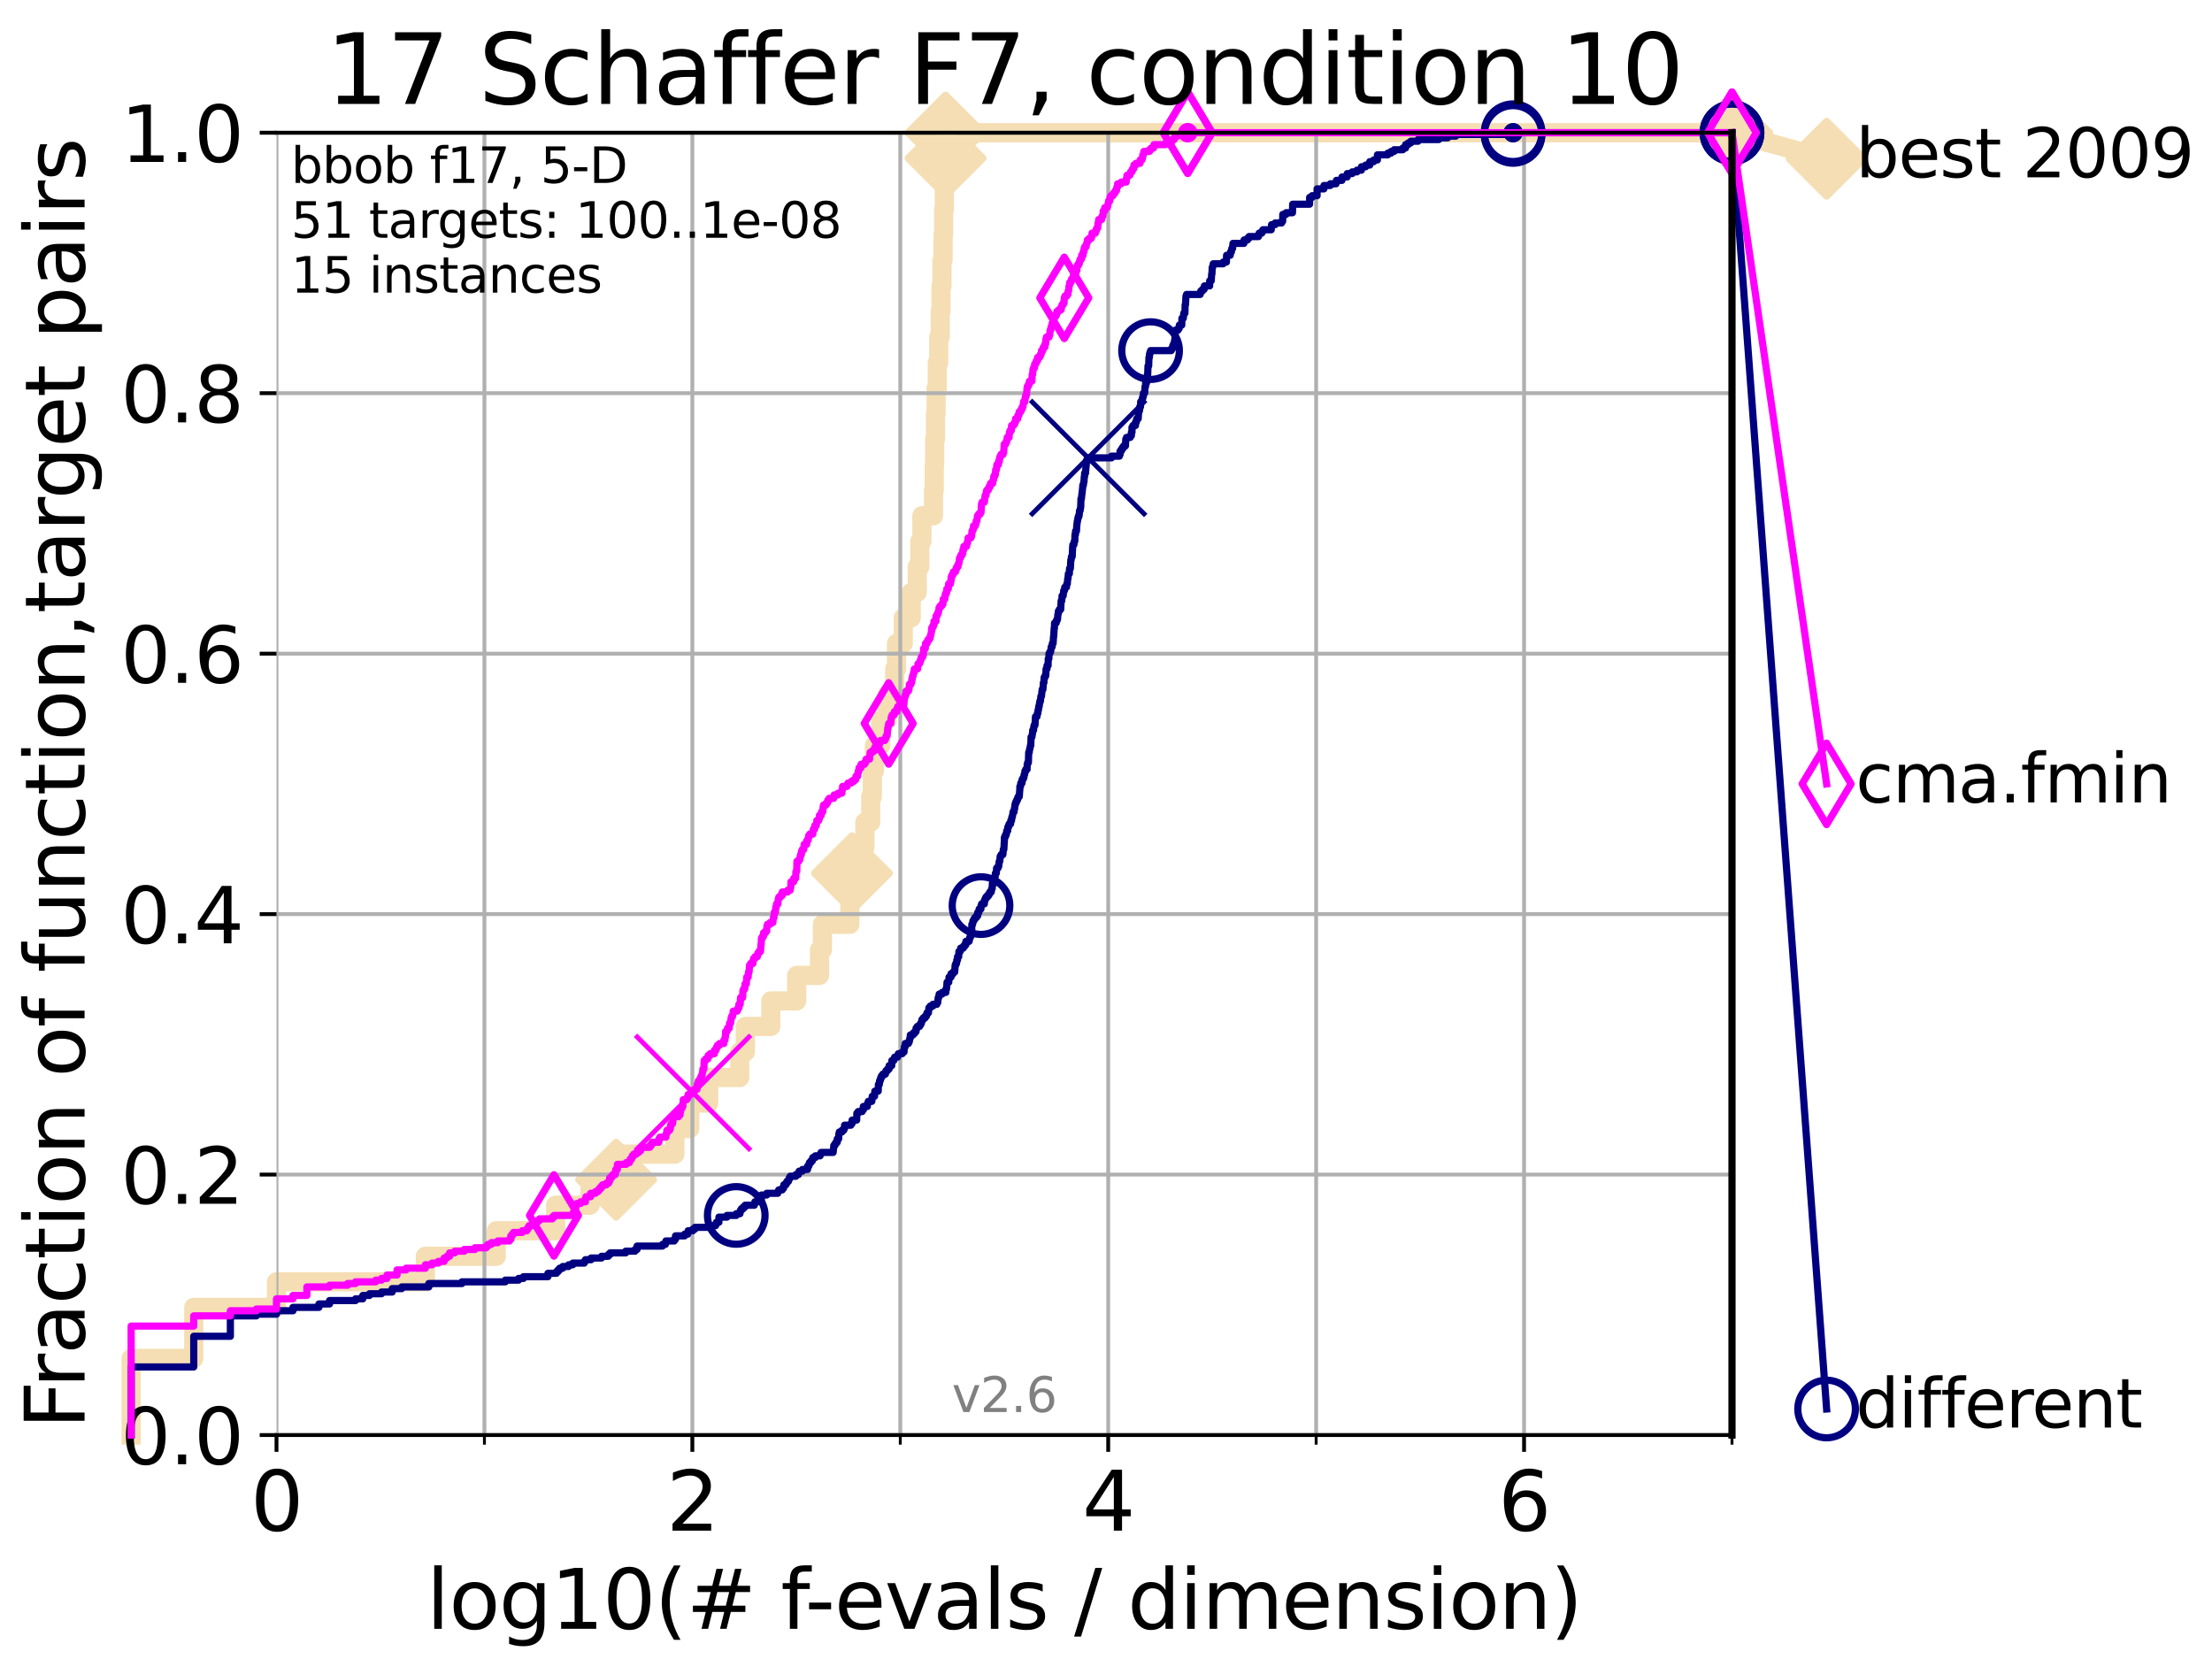 <?xml version="1.0" encoding="utf-8" standalone="no"?>
<!DOCTYPE svg PUBLIC "-//W3C//DTD SVG 1.1//EN"
  "http://www.w3.org/Graphics/SVG/1.1/DTD/svg11.dtd">
<svg height="345.6pt" version="1.1" viewBox="0 0 460.8 345.6" width="460.8pt" xmlns="http://www.w3.org/2000/svg" xmlns:xlink="http://www.w3.org/1999/xlink">
 <defs>
  <style type="text/css">*{stroke-linecap:butt;stroke-linejoin:round;}</style>
 </defs>
 <g id="figure_1">
  <g id="patch_1">
   <path d="M 0 345.6 
L 460.8 345.6 
L 460.8 0 
L 0 0 
z
" style="fill:#ffffff;"/>
  </g>
  <g id="axes_1">
   <g id="patch_2">
    <path d="M 57.6 298.944 
L 360.806 298.944 
L 360.806 27.648 
L 57.6 27.648 
z
" style="fill:#ffffff;"/>
   </g>
   <g id="line2d_1">
    <path d="M 27.324 298.944 
L 27.324 282.985 
L 40.363 282.985 
L 40.363 272.346 
L 57.6 272.346 
L 57.6 267.027 
L 88.614 267.027 
L 88.614 261.707 
L 103.38 261.707 
L 103.38 256.388 
L 115.747 256.388 
L 115.747 251.068 
L 122.913 251.068 
L 122.913 245.749 
L 128.354 245.749 
L 128.354 240.429 
L 140.589 240.429 
L 140.589 235.11 
L 143.696 235.11 
L 143.696 229.79 
L 147.629 229.79 
L 147.629 224.471 
L 154.101 224.471 
L 154.101 219.151 
L 155.267 219.151 
L 155.267 213.832 
L 160.573 213.832 
L 160.573 208.512 
L 165.958 208.512 
L 165.958 203.192 
L 170.718 203.192 
L 170.718 197.873 
L 171.325 197.873 
L 171.325 192.553 
L 177.044 192.553 
L 177.044 187.234 
L 177.473 187.234 
L 177.473 181.914 
L 179.413 181.914 
L 179.413 176.595 
L 180.163 176.595 
L 180.163 171.275 
L 181.387 171.275 
L 181.387 165.956 
L 181.723 165.956 
L 181.723 160.636 
L 182.159 160.636 
L 182.159 155.317 
L 183.465 155.317 
L 183.465 149.997 
L 184.8 149.997 
L 184.8 144.678 
L 186.394 144.678 
L 186.394 139.358 
L 186.762 139.358 
L 186.762 134.039 
L 188.167 134.039 
L 188.167 128.719 
L 189.828 128.719 
L 189.828 123.4 
L 191.075 123.4 
L 191.075 118.08 
L 191.616 118.08 
L 191.616 112.76 
L 192.045 112.76 
L 192.045 107.441 
L 194.455 107.441 
L 194.455 102.121 
L 194.618 102.121 
L 194.618 96.802 
L 194.708 96.802 
L 194.708 91.482 
L 194.88 91.482 
L 194.88 86.163 
L 195.007 86.163 
L 195.007 80.843 
L 195.253 80.843 
L 195.253 75.524 
L 195.553 75.524 
L 195.553 70.204 
L 195.86 70.204 
L 195.86 64.885 
L 196.033 64.885 
L 196.033 59.565 
L 196.231 59.565 
L 196.231 54.246 
L 196.458 54.246 
L 196.458 48.926 
L 196.584 48.926 
L 196.584 43.607 
L 196.72 43.607 
L 196.72 38.287 
L 196.84 38.287 
L 196.84 32.968 
L 196.977 32.968 
L 196.977 27.648 
L 360.806 27.648 
" style="fill:none;stroke:#f5deb3;stroke-linecap:square;stroke-width:4;"/>
   </g>
   <g id="line2d_2">
    <defs>
     <path d="M -0 7.778 
L 7.778 0 
L 0 -7.778 
L -7.778 -0 
z
" id="m26978bad26" style="stroke:#f5deb3;stroke-linejoin:miter;stroke-width:1.5;"/>
    </defs>
    <g>
     <use style="fill:#f5deb3;stroke:#f5deb3;stroke-linejoin:miter;stroke-width:1.5;" x="128.354" xlink:href="#m26978bad26" y="245.749"/>
     <use style="fill:#f5deb3;stroke:#f5deb3;stroke-linejoin:miter;stroke-width:1.5;" x="177.473" xlink:href="#m26978bad26" y="181.914"/>
     <use style="fill:#f5deb3;stroke:#f5deb3;stroke-linejoin:miter;stroke-width:1.5;" x="196.977" xlink:href="#m26978bad26" y="32.968"/>
     <use style="fill:#f5deb3;stroke:#f5deb3;stroke-linejoin:miter;stroke-width:1.5;" x="196.977" xlink:href="#m26978bad26" y="27.648"/>
     <use style="fill:#f5deb3;stroke:#f5deb3;stroke-linejoin:miter;stroke-width:1.5;" x="196.977" xlink:href="#m26978bad26" y="27.648"/>
     <use style="fill:#f5deb3;stroke:#f5deb3;stroke-linejoin:miter;stroke-width:1.5;" x="360.806" xlink:href="#m26978bad26" y="27.648"/>
    </g>
   </g>
   <g id="line2d_3">
    <path style="fill:none;stroke:#f5deb3;stroke-linecap:square;stroke-width:4;"/>
    <g/>
   </g>
   <g id="line2d_4">
    <path d="M 360.806 27.648 
L 380.515 33.074 
" style="fill:none;stroke:#f5deb3;stroke-linecap:square;stroke-width:4;"/>
    <g>
     <use style="fill:#f5deb3;stroke:#f5deb3;stroke-linejoin:miter;stroke-width:1.5;" x="360.806" xlink:href="#m26978bad26" y="27.648"/>
     <use style="fill:#f5deb3;stroke:#f5deb3;stroke-linejoin:miter;stroke-width:1.5;" x="380.515" xlink:href="#m26978bad26" y="33.074"/>
    </g>
   </g>
   <g id="matplotlib.axis_1">
    <g id="xtick_1">
     <g id="line2d_5">
      <path clip-path="url(#p4785e7724e)" d="M 57.6 298.944 
L 57.6 27.648 
" style="fill:none;stroke:#b0b0b0;stroke-linecap:square;stroke-width:0.8;"/>
     </g>
     <g id="line2d_6">
      <defs>
       <path d="M 0 0 
L 0 3.5 
" id="m610bfc7ed6" style="stroke:#000000;stroke-width:0.8;"/>
      </defs>
      <g>
       <use style="stroke:#000000;stroke-width:0.8;" x="57.6" xlink:href="#m610bfc7ed6" y="298.944"/>
      </g>
     </g>
     <g id="text_1">
      <!-- 0 -->
      <g transform="translate(52.192 318.861)scale(0.17 -0.17)">
       <defs>
        <path d="M 2034 4250 
Q 1547 4250 1301 3770 
Q 1056 3291 1056 2328 
Q 1056 1369 1301 889 
Q 1547 409 2034 409 
Q 2525 409 2770 889 
Q 3016 1369 3016 2328 
Q 3016 3291 2770 3770 
Q 2525 4250 2034 4250 
z
M 2034 4750 
Q 2819 4750 3233 4129 
Q 3647 3509 3647 2328 
Q 3647 1150 3233 529 
Q 2819 -91 2034 -91 
Q 1250 -91 836 529 
Q 422 1150 422 2328 
Q 422 3509 836 4129 
Q 1250 4750 2034 4750 
z
" id="DejaVuSans-30" transform="scale(0.016)"/>
       </defs>
       <use xlink:href="#DejaVuSans-30"/>
      </g>
     </g>
    </g>
    <g id="xtick_2">
     <g id="line2d_7">
      <path clip-path="url(#p4785e7724e)" d="M 144.23 298.944 
L 144.23 27.648 
" style="fill:none;stroke:#b0b0b0;stroke-linecap:square;stroke-width:0.8;"/>
     </g>
     <g id="line2d_8">
      <g>
       <use style="stroke:#000000;stroke-width:0.8;" x="144.23" xlink:href="#m610bfc7ed6" y="298.944"/>
      </g>
     </g>
     <g id="text_2">
      <!-- 2 -->
      <g transform="translate(138.822 318.861)scale(0.17 -0.17)">
       <defs>
        <path d="M 1228 531 
L 3431 531 
L 3431 0 
L 469 0 
L 469 531 
Q 828 903 1448 1529 
Q 2069 2156 2228 2338 
Q 2531 2678 2651 2914 
Q 2772 3150 2772 3378 
Q 2772 3750 2511 3984 
Q 2250 4219 1831 4219 
Q 1534 4219 1204 4116 
Q 875 4013 500 3803 
L 500 4441 
Q 881 4594 1212 4672 
Q 1544 4750 1819 4750 
Q 2544 4750 2975 4387 
Q 3406 4025 3406 3419 
Q 3406 3131 3298 2873 
Q 3191 2616 2906 2266 
Q 2828 2175 2409 1742 
Q 1991 1309 1228 531 
z
" id="DejaVuSans-32" transform="scale(0.016)"/>
       </defs>
       <use xlink:href="#DejaVuSans-32"/>
      </g>
     </g>
    </g>
    <g id="xtick_3">
     <g id="line2d_9">
      <path clip-path="url(#p4785e7724e)" d="M 230.861 298.944 
L 230.861 27.648 
" style="fill:none;stroke:#b0b0b0;stroke-linecap:square;stroke-width:0.8;"/>
     </g>
     <g id="line2d_10">
      <g>
       <use style="stroke:#000000;stroke-width:0.8;" x="230.861" xlink:href="#m610bfc7ed6" y="298.944"/>
      </g>
     </g>
     <g id="text_3">
      <!-- 4 -->
      <g transform="translate(225.453 318.861)scale(0.17 -0.17)">
       <defs>
        <path d="M 2419 4116 
L 825 1625 
L 2419 1625 
L 2419 4116 
z
M 2253 4666 
L 3047 4666 
L 3047 1625 
L 3713 1625 
L 3713 1100 
L 3047 1100 
L 3047 0 
L 2419 0 
L 2419 1100 
L 313 1100 
L 313 1709 
L 2253 4666 
z
" id="DejaVuSans-34" transform="scale(0.016)"/>
       </defs>
       <use xlink:href="#DejaVuSans-34"/>
      </g>
     </g>
    </g>
    <g id="xtick_4">
     <g id="line2d_11">
      <path clip-path="url(#p4785e7724e)" d="M 317.491 298.944 
L 317.491 27.648 
" style="fill:none;stroke:#b0b0b0;stroke-linecap:square;stroke-width:0.8;"/>
     </g>
     <g id="line2d_12">
      <g>
       <use style="stroke:#000000;stroke-width:0.8;" x="317.491" xlink:href="#m610bfc7ed6" y="298.944"/>
      </g>
     </g>
     <g id="text_4">
      <!-- 6 -->
      <g transform="translate(312.083 318.861)scale(0.17 -0.17)">
       <defs>
        <path d="M 2113 2584 
Q 1688 2584 1439 2293 
Q 1191 2003 1191 1497 
Q 1191 994 1439 701 
Q 1688 409 2113 409 
Q 2538 409 2786 701 
Q 3034 994 3034 1497 
Q 3034 2003 2786 2293 
Q 2538 2584 2113 2584 
z
M 3366 4563 
L 3366 3988 
Q 3128 4100 2886 4159 
Q 2644 4219 2406 4219 
Q 1781 4219 1451 3797 
Q 1122 3375 1075 2522 
Q 1259 2794 1537 2939 
Q 1816 3084 2150 3084 
Q 2853 3084 3261 2657 
Q 3669 2231 3669 1497 
Q 3669 778 3244 343 
Q 2819 -91 2113 -91 
Q 1303 -91 875 529 
Q 447 1150 447 2328 
Q 447 3434 972 4092 
Q 1497 4750 2381 4750 
Q 2619 4750 2861 4703 
Q 3103 4656 3366 4563 
z
" id="DejaVuSans-36" transform="scale(0.016)"/>
       </defs>
       <use xlink:href="#DejaVuSans-36"/>
      </g>
     </g>
    </g>
    <g id="xtick_5">
     <g id="line2d_13">
      <path clip-path="url(#p4785e7724e)" d="M 100.915 298.944 
L 100.915 27.648 
" style="fill:none;stroke:#b0b0b0;stroke-linecap:square;stroke-width:0.8;"/>
     </g>
     <g id="line2d_14">
      <defs>
       <path d="M 0 0 
L 0 2 
" id="mc1b9a39d7b" style="stroke:#000000;stroke-width:0.6;"/>
      </defs>
      <g>
       <use style="stroke:#000000;stroke-width:0.6;" x="100.915" xlink:href="#mc1b9a39d7b" y="298.944"/>
      </g>
     </g>
    </g>
    <g id="xtick_6">
     <g id="line2d_15">
      <path clip-path="url(#p4785e7724e)" d="M 187.546 298.944 
L 187.546 27.648 
" style="fill:none;stroke:#b0b0b0;stroke-linecap:square;stroke-width:0.8;"/>
     </g>
     <g id="line2d_16">
      <g>
       <use style="stroke:#000000;stroke-width:0.6;" x="187.546" xlink:href="#mc1b9a39d7b" y="298.944"/>
      </g>
     </g>
    </g>
    <g id="xtick_7">
     <g id="line2d_17">
      <path clip-path="url(#p4785e7724e)" d="M 274.176 298.944 
L 274.176 27.648 
" style="fill:none;stroke:#b0b0b0;stroke-linecap:square;stroke-width:0.8;"/>
     </g>
     <g id="line2d_18">
      <g>
       <use style="stroke:#000000;stroke-width:0.6;" x="274.176" xlink:href="#mc1b9a39d7b" y="298.944"/>
      </g>
     </g>
    </g>
    <g id="xtick_8">
     <g id="line2d_19">
      <path clip-path="url(#p4785e7724e)" d="M 360.806 298.944 
L 360.806 27.648 
" style="fill:none;stroke:#b0b0b0;stroke-linecap:square;stroke-width:0.8;"/>
     </g>
     <g id="line2d_20">
      <g>
       <use style="stroke:#000000;stroke-width:0.6;" x="360.806" xlink:href="#mc1b9a39d7b" y="298.944"/>
      </g>
     </g>
    </g>
    <g id="text_5">
     <!-- log10(# f-evals / dimension) -->
     <g transform="translate(88.823 339.314)scale(0.17 -0.17)">
      <defs>
       <path d="M 603 4863 
L 1178 4863 
L 1178 0 
L 603 0 
L 603 4863 
z
" id="DejaVuSans-6c" transform="scale(0.016)"/>
       <path d="M 1959 3097 
Q 1497 3097 1228 2736 
Q 959 2375 959 1747 
Q 959 1119 1226 758 
Q 1494 397 1959 397 
Q 2419 397 2687 759 
Q 2956 1122 2956 1747 
Q 2956 2369 2687 2733 
Q 2419 3097 1959 3097 
z
M 1959 3584 
Q 2709 3584 3137 3096 
Q 3566 2609 3566 1747 
Q 3566 888 3137 398 
Q 2709 -91 1959 -91 
Q 1206 -91 779 398 
Q 353 888 353 1747 
Q 353 2609 779 3096 
Q 1206 3584 1959 3584 
z
" id="DejaVuSans-6f" transform="scale(0.016)"/>
       <path d="M 2906 1791 
Q 2906 2416 2648 2759 
Q 2391 3103 1925 3103 
Q 1463 3103 1205 2759 
Q 947 2416 947 1791 
Q 947 1169 1205 825 
Q 1463 481 1925 481 
Q 2391 481 2648 825 
Q 2906 1169 2906 1791 
z
M 3481 434 
Q 3481 -459 3084 -895 
Q 2688 -1331 1869 -1331 
Q 1566 -1331 1297 -1286 
Q 1028 -1241 775 -1147 
L 775 -588 
Q 1028 -725 1275 -790 
Q 1522 -856 1778 -856 
Q 2344 -856 2625 -561 
Q 2906 -266 2906 331 
L 2906 616 
Q 2728 306 2450 153 
Q 2172 0 1784 0 
Q 1141 0 747 490 
Q 353 981 353 1791 
Q 353 2603 747 3093 
Q 1141 3584 1784 3584 
Q 2172 3584 2450 3431 
Q 2728 3278 2906 2969 
L 2906 3500 
L 3481 3500 
L 3481 434 
z
" id="DejaVuSans-67" transform="scale(0.016)"/>
       <path d="M 794 531 
L 1825 531 
L 1825 4091 
L 703 3866 
L 703 4441 
L 1819 4666 
L 2450 4666 
L 2450 531 
L 3481 531 
L 3481 0 
L 794 0 
L 794 531 
z
" id="DejaVuSans-31" transform="scale(0.016)"/>
       <path d="M 1984 4856 
Q 1566 4138 1362 3434 
Q 1159 2731 1159 2009 
Q 1159 1288 1364 580 
Q 1569 -128 1984 -844 
L 1484 -844 
Q 1016 -109 783 600 
Q 550 1309 550 2009 
Q 550 2706 781 3412 
Q 1013 4119 1484 4856 
L 1984 4856 
z
" id="DejaVuSans-28" transform="scale(0.016)"/>
       <path d="M 3272 2816 
L 2363 2816 
L 2100 1772 
L 3016 1772 
L 3272 2816 
z
M 2803 4594 
L 2478 3297 
L 3391 3297 
L 3719 4594 
L 4219 4594 
L 3897 3297 
L 4872 3297 
L 4872 2816 
L 3775 2816 
L 3519 1772 
L 4513 1772 
L 4513 1294 
L 3397 1294 
L 3072 0 
L 2572 0 
L 2894 1294 
L 1978 1294 
L 1656 0 
L 1153 0 
L 1478 1294 
L 494 1294 
L 494 1772 
L 1594 1772 
L 1856 2816 
L 850 2816 
L 850 3297 
L 1978 3297 
L 2297 4594 
L 2803 4594 
z
" id="DejaVuSans-23" transform="scale(0.016)"/>
       <path id="DejaVuSans-20" transform="scale(0.016)"/>
       <path d="M 2375 4863 
L 2375 4384 
L 1825 4384 
Q 1516 4384 1395 4259 
Q 1275 4134 1275 3809 
L 1275 3500 
L 2222 3500 
L 2222 3053 
L 1275 3053 
L 1275 0 
L 697 0 
L 697 3053 
L 147 3053 
L 147 3500 
L 697 3500 
L 697 3744 
Q 697 4328 969 4595 
Q 1241 4863 1831 4863 
L 2375 4863 
z
" id="DejaVuSans-66" transform="scale(0.016)"/>
       <path d="M 313 2009 
L 1997 2009 
L 1997 1497 
L 313 1497 
L 313 2009 
z
" id="DejaVuSans-2d" transform="scale(0.016)"/>
       <path d="M 3597 1894 
L 3597 1613 
L 953 1613 
Q 991 1019 1311 708 
Q 1631 397 2203 397 
Q 2534 397 2845 478 
Q 3156 559 3463 722 
L 3463 178 
Q 3153 47 2828 -22 
Q 2503 -91 2169 -91 
Q 1331 -91 842 396 
Q 353 884 353 1716 
Q 353 2575 817 3079 
Q 1281 3584 2069 3584 
Q 2775 3584 3186 3129 
Q 3597 2675 3597 1894 
z
M 3022 2063 
Q 3016 2534 2758 2815 
Q 2500 3097 2075 3097 
Q 1594 3097 1305 2825 
Q 1016 2553 972 2059 
L 3022 2063 
z
" id="DejaVuSans-65" transform="scale(0.016)"/>
       <path d="M 191 3500 
L 800 3500 
L 1894 563 
L 2988 3500 
L 3597 3500 
L 2284 0 
L 1503 0 
L 191 3500 
z
" id="DejaVuSans-76" transform="scale(0.016)"/>
       <path d="M 2194 1759 
Q 1497 1759 1228 1600 
Q 959 1441 959 1056 
Q 959 750 1161 570 
Q 1363 391 1709 391 
Q 2188 391 2477 730 
Q 2766 1069 2766 1631 
L 2766 1759 
L 2194 1759 
z
M 3341 1997 
L 3341 0 
L 2766 0 
L 2766 531 
Q 2569 213 2275 61 
Q 1981 -91 1556 -91 
Q 1019 -91 701 211 
Q 384 513 384 1019 
Q 384 1609 779 1909 
Q 1175 2209 1959 2209 
L 2766 2209 
L 2766 2266 
Q 2766 2663 2505 2880 
Q 2244 3097 1772 3097 
Q 1472 3097 1187 3025 
Q 903 2953 641 2809 
L 641 3341 
Q 956 3463 1253 3523 
Q 1550 3584 1831 3584 
Q 2591 3584 2966 3190 
Q 3341 2797 3341 1997 
z
" id="DejaVuSans-61" transform="scale(0.016)"/>
       <path d="M 2834 3397 
L 2834 2853 
Q 2591 2978 2328 3040 
Q 2066 3103 1784 3103 
Q 1356 3103 1142 2972 
Q 928 2841 928 2578 
Q 928 2378 1081 2264 
Q 1234 2150 1697 2047 
L 1894 2003 
Q 2506 1872 2764 1633 
Q 3022 1394 3022 966 
Q 3022 478 2636 193 
Q 2250 -91 1575 -91 
Q 1294 -91 989 -36 
Q 684 19 347 128 
L 347 722 
Q 666 556 975 473 
Q 1284 391 1588 391 
Q 1994 391 2212 530 
Q 2431 669 2431 922 
Q 2431 1156 2273 1281 
Q 2116 1406 1581 1522 
L 1381 1569 
Q 847 1681 609 1914 
Q 372 2147 372 2553 
Q 372 3047 722 3315 
Q 1072 3584 1716 3584 
Q 2034 3584 2315 3537 
Q 2597 3491 2834 3397 
z
" id="DejaVuSans-73" transform="scale(0.016)"/>
       <path d="M 1625 4666 
L 2156 4666 
L 531 -594 
L 0 -594 
L 1625 4666 
z
" id="DejaVuSans-2f" transform="scale(0.016)"/>
       <path d="M 2906 2969 
L 2906 4863 
L 3481 4863 
L 3481 0 
L 2906 0 
L 2906 525 
Q 2725 213 2448 61 
Q 2172 -91 1784 -91 
Q 1150 -91 751 415 
Q 353 922 353 1747 
Q 353 2572 751 3078 
Q 1150 3584 1784 3584 
Q 2172 3584 2448 3432 
Q 2725 3281 2906 2969 
z
M 947 1747 
Q 947 1113 1208 752 
Q 1469 391 1925 391 
Q 2381 391 2643 752 
Q 2906 1113 2906 1747 
Q 2906 2381 2643 2742 
Q 2381 3103 1925 3103 
Q 1469 3103 1208 2742 
Q 947 2381 947 1747 
z
" id="DejaVuSans-64" transform="scale(0.016)"/>
       <path d="M 603 3500 
L 1178 3500 
L 1178 0 
L 603 0 
L 603 3500 
z
M 603 4863 
L 1178 4863 
L 1178 4134 
L 603 4134 
L 603 4863 
z
" id="DejaVuSans-69" transform="scale(0.016)"/>
       <path d="M 3328 2828 
Q 3544 3216 3844 3400 
Q 4144 3584 4550 3584 
Q 5097 3584 5394 3201 
Q 5691 2819 5691 2113 
L 5691 0 
L 5113 0 
L 5113 2094 
Q 5113 2597 4934 2840 
Q 4756 3084 4391 3084 
Q 3944 3084 3684 2787 
Q 3425 2491 3425 1978 
L 3425 0 
L 2847 0 
L 2847 2094 
Q 2847 2600 2669 2842 
Q 2491 3084 2119 3084 
Q 1678 3084 1418 2786 
Q 1159 2488 1159 1978 
L 1159 0 
L 581 0 
L 581 3500 
L 1159 3500 
L 1159 2956 
Q 1356 3278 1631 3431 
Q 1906 3584 2284 3584 
Q 2666 3584 2933 3390 
Q 3200 3197 3328 2828 
z
" id="DejaVuSans-6d" transform="scale(0.016)"/>
       <path d="M 3513 2113 
L 3513 0 
L 2938 0 
L 2938 2094 
Q 2938 2591 2744 2837 
Q 2550 3084 2163 3084 
Q 1697 3084 1428 2787 
Q 1159 2491 1159 1978 
L 1159 0 
L 581 0 
L 581 3500 
L 1159 3500 
L 1159 2956 
Q 1366 3272 1645 3428 
Q 1925 3584 2291 3584 
Q 2894 3584 3203 3211 
Q 3513 2838 3513 2113 
z
" id="DejaVuSans-6e" transform="scale(0.016)"/>
       <path d="M 513 4856 
L 1013 4856 
Q 1481 4119 1714 3412 
Q 1947 2706 1947 2009 
Q 1947 1309 1714 600 
Q 1481 -109 1013 -844 
L 513 -844 
Q 928 -128 1133 580 
Q 1338 1288 1338 2009 
Q 1338 2731 1133 3434 
Q 928 4138 513 4856 
z
" id="DejaVuSans-29" transform="scale(0.016)"/>
      </defs>
      <use xlink:href="#DejaVuSans-6c"/>
      <use x="27.783" xlink:href="#DejaVuSans-6f"/>
      <use x="88.965" xlink:href="#DejaVuSans-67"/>
      <use x="152.441" xlink:href="#DejaVuSans-31"/>
      <use x="216.064" xlink:href="#DejaVuSans-30"/>
      <use x="279.688" xlink:href="#DejaVuSans-28"/>
      <use x="318.701" xlink:href="#DejaVuSans-23"/>
      <use x="402.49" xlink:href="#DejaVuSans-20"/>
      <use x="434.277" xlink:href="#DejaVuSans-66"/>
      <use x="463.982" xlink:href="#DejaVuSans-2d"/>
      <use x="500.066" xlink:href="#DejaVuSans-65"/>
      <use x="561.59" xlink:href="#DejaVuSans-76"/>
      <use x="620.77" xlink:href="#DejaVuSans-61"/>
      <use x="682.049" xlink:href="#DejaVuSans-6c"/>
      <use x="709.832" xlink:href="#DejaVuSans-73"/>
      <use x="761.932" xlink:href="#DejaVuSans-20"/>
      <use x="793.719" xlink:href="#DejaVuSans-2f"/>
      <use x="827.41" xlink:href="#DejaVuSans-20"/>
      <use x="859.197" xlink:href="#DejaVuSans-64"/>
      <use x="922.674" xlink:href="#DejaVuSans-69"/>
      <use x="950.457" xlink:href="#DejaVuSans-6d"/>
      <use x="1047.869" xlink:href="#DejaVuSans-65"/>
      <use x="1109.393" xlink:href="#DejaVuSans-6e"/>
      <use x="1172.771" xlink:href="#DejaVuSans-73"/>
      <use x="1224.871" xlink:href="#DejaVuSans-69"/>
      <use x="1252.654" xlink:href="#DejaVuSans-6f"/>
      <use x="1313.836" xlink:href="#DejaVuSans-6e"/>
      <use x="1377.215" xlink:href="#DejaVuSans-29"/>
     </g>
    </g>
   </g>
   <g id="matplotlib.axis_2">
    <g id="ytick_1">
     <g id="line2d_21">
      <path clip-path="url(#p4785e7724e)" d="M 57.6 298.944 
L 360.806 298.944 
" style="fill:none;stroke:#b0b0b0;stroke-linecap:square;stroke-width:0.8;"/>
     </g>
     <g id="line2d_22">
      <defs>
       <path d="M 0 0 
L -3.5 0 
" id="m4230b8a278" style="stroke:#000000;stroke-width:0.8;"/>
      </defs>
      <g>
       <use style="stroke:#000000;stroke-width:0.8;" x="57.6" xlink:href="#m4230b8a278" y="298.944"/>
      </g>
     </g>
     <g id="text_6">
      <!-- 0.0 -->
      <g transform="translate(25.155 305.023)scale(0.16 -0.16)">
       <defs>
        <path d="M 684 794 
L 1344 794 
L 1344 0 
L 684 0 
L 684 794 
z
" id="DejaVuSans-2e" transform="scale(0.016)"/>
       </defs>
       <use xlink:href="#DejaVuSans-30"/>
       <use x="63.623" xlink:href="#DejaVuSans-2e"/>
       <use x="95.41" xlink:href="#DejaVuSans-30"/>
      </g>
     </g>
    </g>
    <g id="ytick_2">
     <g id="line2d_23">
      <path clip-path="url(#p4785e7724e)" d="M 57.6 244.685 
L 360.806 244.685 
" style="fill:none;stroke:#b0b0b0;stroke-linecap:square;stroke-width:0.8;"/>
     </g>
     <g id="line2d_24">
      <g>
       <use style="stroke:#000000;stroke-width:0.8;" x="57.6" xlink:href="#m4230b8a278" y="244.685"/>
      </g>
     </g>
     <g id="text_7">
      <!-- 0.2 -->
      <g transform="translate(25.155 250.764)scale(0.16 -0.16)">
       <use xlink:href="#DejaVuSans-30"/>
       <use x="63.623" xlink:href="#DejaVuSans-2e"/>
       <use x="95.41" xlink:href="#DejaVuSans-32"/>
      </g>
     </g>
    </g>
    <g id="ytick_3">
     <g id="line2d_25">
      <path clip-path="url(#p4785e7724e)" d="M 57.6 190.426 
L 360.806 190.426 
" style="fill:none;stroke:#b0b0b0;stroke-linecap:square;stroke-width:0.8;"/>
     </g>
     <g id="line2d_26">
      <g>
       <use style="stroke:#000000;stroke-width:0.8;" x="57.6" xlink:href="#m4230b8a278" y="190.426"/>
      </g>
     </g>
     <g id="text_8">
      <!-- 0.4 -->
      <g transform="translate(25.155 196.504)scale(0.16 -0.16)">
       <use xlink:href="#DejaVuSans-30"/>
       <use x="63.623" xlink:href="#DejaVuSans-2e"/>
       <use x="95.41" xlink:href="#DejaVuSans-34"/>
      </g>
     </g>
    </g>
    <g id="ytick_4">
     <g id="line2d_27">
      <path clip-path="url(#p4785e7724e)" d="M 57.6 136.166 
L 360.806 136.166 
" style="fill:none;stroke:#b0b0b0;stroke-linecap:square;stroke-width:0.8;"/>
     </g>
     <g id="line2d_28">
      <g>
       <use style="stroke:#000000;stroke-width:0.8;" x="57.6" xlink:href="#m4230b8a278" y="136.166"/>
      </g>
     </g>
     <g id="text_9">
      <!-- 0.6 -->
      <g transform="translate(25.155 142.245)scale(0.16 -0.16)">
       <use xlink:href="#DejaVuSans-30"/>
       <use x="63.623" xlink:href="#DejaVuSans-2e"/>
       <use x="95.41" xlink:href="#DejaVuSans-36"/>
      </g>
     </g>
    </g>
    <g id="ytick_5">
     <g id="line2d_29">
      <path clip-path="url(#p4785e7724e)" d="M 57.6 81.907 
L 360.806 81.907 
" style="fill:none;stroke:#b0b0b0;stroke-linecap:square;stroke-width:0.8;"/>
     </g>
     <g id="line2d_30">
      <g>
       <use style="stroke:#000000;stroke-width:0.8;" x="57.6" xlink:href="#m4230b8a278" y="81.907"/>
      </g>
     </g>
     <g id="text_10">
      <!-- 0.8 -->
      <g transform="translate(25.155 87.986)scale(0.16 -0.16)">
       <defs>
        <path d="M 2034 2216 
Q 1584 2216 1326 1975 
Q 1069 1734 1069 1313 
Q 1069 891 1326 650 
Q 1584 409 2034 409 
Q 2484 409 2743 651 
Q 3003 894 3003 1313 
Q 3003 1734 2745 1975 
Q 2488 2216 2034 2216 
z
M 1403 2484 
Q 997 2584 770 2862 
Q 544 3141 544 3541 
Q 544 4100 942 4425 
Q 1341 4750 2034 4750 
Q 2731 4750 3128 4425 
Q 3525 4100 3525 3541 
Q 3525 3141 3298 2862 
Q 3072 2584 2669 2484 
Q 3125 2378 3379 2068 
Q 3634 1759 3634 1313 
Q 3634 634 3220 271 
Q 2806 -91 2034 -91 
Q 1263 -91 848 271 
Q 434 634 434 1313 
Q 434 1759 690 2068 
Q 947 2378 1403 2484 
z
M 1172 3481 
Q 1172 3119 1398 2916 
Q 1625 2713 2034 2713 
Q 2441 2713 2670 2916 
Q 2900 3119 2900 3481 
Q 2900 3844 2670 4047 
Q 2441 4250 2034 4250 
Q 1625 4250 1398 4047 
Q 1172 3844 1172 3481 
z
" id="DejaVuSans-38" transform="scale(0.016)"/>
       </defs>
       <use xlink:href="#DejaVuSans-30"/>
       <use x="63.623" xlink:href="#DejaVuSans-2e"/>
       <use x="95.41" xlink:href="#DejaVuSans-38"/>
      </g>
     </g>
    </g>
    <g id="ytick_6">
     <g id="line2d_31">
      <path clip-path="url(#p4785e7724e)" d="M 57.6 27.648 
L 360.806 27.648 
" style="fill:none;stroke:#b0b0b0;stroke-linecap:square;stroke-width:0.8;"/>
     </g>
     <g id="line2d_32">
      <g>
       <use style="stroke:#000000;stroke-width:0.8;" x="57.6" xlink:href="#m4230b8a278" y="27.648"/>
      </g>
     </g>
     <g id="text_11">
      <!-- 1.0 -->
      <g transform="translate(25.155 33.727)scale(0.16 -0.16)">
       <use xlink:href="#DejaVuSans-31"/>
       <use x="63.623" xlink:href="#DejaVuSans-2e"/>
       <use x="95.41" xlink:href="#DejaVuSans-30"/>
      </g>
     </g>
    </g>
    <g id="text_12">
     <!-- Fraction of function,target pairs -->
     <g transform="translate(17.62 297.681)rotate(-90)scale(0.17 -0.17)">
      <defs>
       <path d="M 628 4666 
L 3309 4666 
L 3309 4134 
L 1259 4134 
L 1259 2759 
L 3109 2759 
L 3109 2228 
L 1259 2228 
L 1259 0 
L 628 0 
L 628 4666 
z
" id="DejaVuSans-46" transform="scale(0.016)"/>
       <path d="M 2631 2963 
Q 2534 3019 2420 3045 
Q 2306 3072 2169 3072 
Q 1681 3072 1420 2755 
Q 1159 2438 1159 1844 
L 1159 0 
L 581 0 
L 581 3500 
L 1159 3500 
L 1159 2956 
Q 1341 3275 1631 3429 
Q 1922 3584 2338 3584 
Q 2397 3584 2469 3576 
Q 2541 3569 2628 3553 
L 2631 2963 
z
" id="DejaVuSans-72" transform="scale(0.016)"/>
       <path d="M 3122 3366 
L 3122 2828 
Q 2878 2963 2633 3030 
Q 2388 3097 2138 3097 
Q 1578 3097 1268 2742 
Q 959 2388 959 1747 
Q 959 1106 1268 751 
Q 1578 397 2138 397 
Q 2388 397 2633 464 
Q 2878 531 3122 666 
L 3122 134 
Q 2881 22 2623 -34 
Q 2366 -91 2075 -91 
Q 1284 -91 818 406 
Q 353 903 353 1747 
Q 353 2603 823 3093 
Q 1294 3584 2113 3584 
Q 2378 3584 2631 3529 
Q 2884 3475 3122 3366 
z
" id="DejaVuSans-63" transform="scale(0.016)"/>
       <path d="M 1172 4494 
L 1172 3500 
L 2356 3500 
L 2356 3053 
L 1172 3053 
L 1172 1153 
Q 1172 725 1289 603 
Q 1406 481 1766 481 
L 2356 481 
L 2356 0 
L 1766 0 
Q 1100 0 847 248 
Q 594 497 594 1153 
L 594 3053 
L 172 3053 
L 172 3500 
L 594 3500 
L 594 4494 
L 1172 4494 
z
" id="DejaVuSans-74" transform="scale(0.016)"/>
       <path d="M 544 1381 
L 544 3500 
L 1119 3500 
L 1119 1403 
Q 1119 906 1312 657 
Q 1506 409 1894 409 
Q 2359 409 2629 706 
Q 2900 1003 2900 1516 
L 2900 3500 
L 3475 3500 
L 3475 0 
L 2900 0 
L 2900 538 
Q 2691 219 2414 64 
Q 2138 -91 1772 -91 
Q 1169 -91 856 284 
Q 544 659 544 1381 
z
M 1991 3584 
L 1991 3584 
z
" id="DejaVuSans-75" transform="scale(0.016)"/>
       <path d="M 750 794 
L 1409 794 
L 1409 256 
L 897 -744 
L 494 -744 
L 750 256 
L 750 794 
z
" id="DejaVuSans-2c" transform="scale(0.016)"/>
       <path d="M 1159 525 
L 1159 -1331 
L 581 -1331 
L 581 3500 
L 1159 3500 
L 1159 2969 
Q 1341 3281 1617 3432 
Q 1894 3584 2278 3584 
Q 2916 3584 3314 3078 
Q 3713 2572 3713 1747 
Q 3713 922 3314 415 
Q 2916 -91 2278 -91 
Q 1894 -91 1617 61 
Q 1341 213 1159 525 
z
M 3116 1747 
Q 3116 2381 2855 2742 
Q 2594 3103 2138 3103 
Q 1681 3103 1420 2742 
Q 1159 2381 1159 1747 
Q 1159 1113 1420 752 
Q 1681 391 2138 391 
Q 2594 391 2855 752 
Q 3116 1113 3116 1747 
z
" id="DejaVuSans-70" transform="scale(0.016)"/>
      </defs>
      <use xlink:href="#DejaVuSans-46"/>
      <use x="50.27" xlink:href="#DejaVuSans-72"/>
      <use x="91.383" xlink:href="#DejaVuSans-61"/>
      <use x="152.662" xlink:href="#DejaVuSans-63"/>
      <use x="207.643" xlink:href="#DejaVuSans-74"/>
      <use x="246.852" xlink:href="#DejaVuSans-69"/>
      <use x="274.635" xlink:href="#DejaVuSans-6f"/>
      <use x="335.816" xlink:href="#DejaVuSans-6e"/>
      <use x="399.195" xlink:href="#DejaVuSans-20"/>
      <use x="430.982" xlink:href="#DejaVuSans-6f"/>
      <use x="492.164" xlink:href="#DejaVuSans-66"/>
      <use x="527.369" xlink:href="#DejaVuSans-20"/>
      <use x="559.156" xlink:href="#DejaVuSans-66"/>
      <use x="594.361" xlink:href="#DejaVuSans-75"/>
      <use x="657.74" xlink:href="#DejaVuSans-6e"/>
      <use x="721.119" xlink:href="#DejaVuSans-63"/>
      <use x="776.1" xlink:href="#DejaVuSans-74"/>
      <use x="815.309" xlink:href="#DejaVuSans-69"/>
      <use x="843.092" xlink:href="#DejaVuSans-6f"/>
      <use x="904.273" xlink:href="#DejaVuSans-6e"/>
      <use x="967.652" xlink:href="#DejaVuSans-2c"/>
      <use x="999.439" xlink:href="#DejaVuSans-74"/>
      <use x="1038.648" xlink:href="#DejaVuSans-61"/>
      <use x="1099.928" xlink:href="#DejaVuSans-72"/>
      <use x="1139.291" xlink:href="#DejaVuSans-67"/>
      <use x="1202.768" xlink:href="#DejaVuSans-65"/>
      <use x="1264.291" xlink:href="#DejaVuSans-74"/>
      <use x="1303.5" xlink:href="#DejaVuSans-20"/>
      <use x="1335.287" xlink:href="#DejaVuSans-70"/>
      <use x="1398.764" xlink:href="#DejaVuSans-61"/>
      <use x="1460.043" xlink:href="#DejaVuSans-69"/>
      <use x="1487.826" xlink:href="#DejaVuSans-72"/>
      <use x="1528.939" xlink:href="#DejaVuSans-73"/>
     </g>
    </g>
   </g>
   <g id="line2d_33">
    <defs>
     <path d="M 0 1.5 
C 0.398 1.5 0.779 1.342 1.061 1.061 
C 1.342 0.779 1.5 0.398 1.5 0 
C 1.5 -0.398 1.342 -0.779 1.061 -1.061 
C 0.779 -1.342 0.398 -1.5 0 -1.5 
C -0.398 -1.5 -0.779 -1.342 -1.061 -1.061 
C -1.342 -0.779 -1.5 -0.398 -1.5 0 
C -1.5 0.398 -1.342 0.779 -1.061 1.061 
C -0.779 1.342 -0.398 1.5 0 1.5 
z
" id="mdfa08b7c1c" style="stroke:#f5deb3;"/>
    </defs>
    <g>
     <use style="fill:#f5deb3;stroke:#f5deb3;" x="196.977" xlink:href="#mdfa08b7c1c" y="27.648"/>
     <use style="fill:#f5deb3;stroke:#f5deb3;" x="196.977" xlink:href="#mdfa08b7c1c" y="27.648"/>
    </g>
   </g>
   <g id="line2d_34">
    <defs>
     <path d="M 0 1.5 
C 0.398 1.5 0.779 1.342 1.061 1.061 
C 1.342 0.779 1.5 0.398 1.5 0 
C 1.5 -0.398 1.342 -0.779 1.061 -1.061 
C 0.779 -1.342 0.398 -1.5 0 -1.5 
C -0.398 -1.5 -0.779 -1.342 -1.061 -1.061 
C -1.342 -0.779 -1.5 -0.398 -1.5 0 
C -1.5 0.398 -1.342 0.779 -1.061 1.061 
C -0.779 1.342 -0.398 1.5 0 1.5 
z
" id="m14cee71000" style="stroke:#000080;"/>
    </defs>
    <g>
     <use style="fill:#000080;stroke:#000080;" x="315.203" xlink:href="#m14cee71000" y="27.648"/>
     <use style="fill:#000080;stroke:#000080;" x="315.203" xlink:href="#m14cee71000" y="27.648"/>
    </g>
   </g>
   <g id="line2d_35">
    <path d="M 27.324 298.944 
L 27.324 284.759 
L 40.363 284.759 
L 40.363 278.375 
L 47.991 278.375 
L 47.991 274.12 
L 53.402 274.12 
L 53.402 273.765 
L 57.6 273.765 
L 57.6 273.056 
L 61.03 273.056 
L 61.03 272.346 
L 66.441 272.346 
L 66.441 271.637 
L 68.657 271.637 
L 68.657 270.928 
L 74.069 270.928 
L 74.069 270.573 
L 75.575 270.573 
L 75.575 269.864 
L 76.969 269.864 
L 76.969 269.509 
L 79.481 269.509 
L 79.481 269.155 
L 81.696 269.155 
L 81.696 268.445 
L 83.678 268.445 
L 83.678 268.091 
L 89.324 268.091 
L 89.324 267.381 
L 96.241 267.381 
L 96.241 267.027 
L 105.263 267.027 
L 105.263 266.672 
L 108.034 266.672 
L 108.034 266.318 
L 109.038 266.318 
L 109.038 265.963 
L 114.142 265.963 
L 114.142 265.254 
L 115.918 265.254 
L 115.918 264.899 
L 116.253 264.899 
L 116.253 264.544 
L 116.584 264.544 
L 116.584 264.19 
L 117.227 264.19 
L 117.227 263.835 
L 118.451 263.835 
L 118.451 263.48 
L 119.319 263.48 
L 119.319 263.126 
L 121.707 263.126 
L 121.707 262.771 
L 121.954 262.771 
L 121.954 262.417 
L 123.145 262.417 
L 123.145 262.062 
L 125.322 262.062 
L 125.322 261.707 
L 126.709 261.707 
L 126.709 261.353 
L 127.087 261.353 
L 127.087 260.998 
L 130.345 260.998 
L 130.345 260.643 
L 132.287 260.643 
L 132.287 260.289 
L 132.709 260.289 
L 132.709 259.579 
L 137.998 259.579 
L 137.998 259.225 
L 138.617 259.225 
L 138.718 258.516 
L 140.451 258.516 
L 140.451 258.161 
L 140.725 258.161 
L 140.725 257.452 
L 142.621 257.452 
L 142.621 257.097 
L 143.265 257.097 
L 143.345 256.388 
L 144.343 256.388 
L 144.343 256.033 
L 144.786 256.033 
L 144.786 255.678 
L 148.368 255.678 
L 148.368 255.324 
L 149.079 255.324 
L 149.079 254.969 
L 149.253 254.969 
L 149.253 254.615 
L 149.764 254.615 
L 149.764 253.551 
L 151.427 253.551 
L 151.427 253.196 
L 153.375 253.196 
L 153.375 252.841 
L 154.146 252.841 
L 154.234 252.132 
L 154.454 252.132 
L 154.454 251.778 
L 154.843 251.778 
L 154.843 251.423 
L 155.225 251.423 
L 155.225 251.068 
L 157.137 251.068 
L 157.137 250.714 
L 157.251 250.714 
L 157.251 250.359 
L 157.844 250.359 
L 157.844 250.004 
L 158.595 250.004 
L 158.63 248.94 
L 159.718 248.94 
L 159.718 248.586 
L 162.016 248.586 
L 162.016 248.231 
L 162.22 248.231 
L 162.22 247.877 
L 162.957 247.877 
L 162.957 247.522 
L 163.233 247.522 
L 163.288 246.813 
L 163.72 246.813 
L 163.72 246.458 
L 163.932 246.458 
L 163.932 246.103 
L 164.246 246.103 
L 164.246 245.749 
L 164.401 245.749 
L 164.401 245.394 
L 164.606 245.394 
L 164.606 245.039 
L 165.791 245.039 
L 165.791 244.685 
L 166.333 244.685 
L 166.333 244.33 
L 166.472 244.33 
L 166.472 243.976 
L 167.174 243.976 
L 167.174 243.621 
L 168.232 243.621 
L 168.232 242.912 
L 168.504 242.912 
L 168.607 242.202 
L 168.913 242.202 
L 168.913 241.848 
L 169.215 241.848 
L 169.314 241.138 
L 169.842 241.138 
L 169.842 240.784 
L 170.837 240.784 
L 170.837 240.429 
L 171.038 240.429 
L 171.038 240.075 
L 173.557 240.075 
L 173.668 239.011 
L 173.684 239.011 
L 173.684 238.656 
L 173.902 238.656 
L 173.902 238.301 
L 174.134 238.301 
L 174.134 237.947 
L 174.423 237.947 
L 174.423 237.237 
L 174.709 237.237 
L 174.753 236.174 
L 174.842 236.174 
L 174.842 235.819 
L 175.381 235.819 
L 175.381 235.464 
L 175.765 235.464 
L 175.765 235.11 
L 175.933 235.11 
L 175.933 234.4 
L 177.253 234.4 
L 177.253 234.046 
L 177.511 234.046 
L 177.511 233.336 
L 178.462 233.336 
L 178.498 231.918 
L 178.764 231.918 
L 178.764 231.563 
L 179.598 231.563 
L 179.598 231.209 
L 179.848 231.209 
L 179.848 230.499 
L 180.679 230.499 
L 180.744 229.79 
L 180.884 229.79 
L 180.884 229.435 
L 181.62 229.435 
L 181.703 228.372 
L 182.189 228.372 
L 182.239 227.308 
L 182.944 227.308 
L 182.992 225.889 
L 183.192 225.889 
L 183.221 225.18 
L 183.353 225.18 
L 183.353 224.825 
L 183.484 224.825 
L 183.484 224.471 
L 183.633 224.471 
L 183.633 224.116 
L 183.909 224.116 
L 183.909 223.761 
L 184.448 223.761 
L 184.555 223.052 
L 184.878 223.052 
L 184.878 222.697 
L 185.222 222.697 
L 185.222 221.988 
L 185.767 221.988 
L 185.792 220.924 
L 186.201 220.924 
L 186.201 220.57 
L 186.37 220.57 
L 186.37 220.215 
L 186.969 220.215 
L 186.969 219.86 
L 187.139 219.86 
L 187.139 219.506 
L 187.951 219.506 
L 187.951 219.151 
L 188.323 219.151 
L 188.388 218.087 
L 188.553 218.087 
L 188.581 217.378 
L 189.253 217.378 
L 189.253 217.023 
L 189.417 217.023 
L 189.526 216.314 
L 189.607 216.314 
L 189.634 215.605 
L 190.191 215.605 
L 190.191 215.25 
L 190.554 215.25 
L 190.554 214.895 
L 190.834 214.895 
L 190.834 214.186 
L 191.072 214.186 
L 191.072 213.832 
L 191.559 213.832 
L 191.559 213.477 
L 191.806 213.477 
L 191.806 213.122 
L 191.956 213.122 
L 192.045 212.413 
L 192.321 212.413 
L 192.321 212.058 
L 192.708 212.058 
L 192.708 211.704 
L 192.986 211.704 
L 192.986 211.349 
L 193.104 211.349 
L 193.104 210.994 
L 193.404 210.994 
L 193.514 209.931 
L 193.786 209.931 
L 193.786 209.576 
L 194.334 209.576 
L 194.334 209.221 
L 195.16 209.221 
L 195.16 208.867 
L 195.345 208.867 
L 195.449 207.803 
L 195.568 207.803 
L 195.641 207.093 
L 196.253 207.093 
L 196.253 206.739 
L 197.041 206.739 
L 197.046 206.03 
L 197.181 206.03 
L 197.285 204.611 
L 197.649 204.611 
L 197.702 203.547 
L 198.114 203.547 
L 198.118 202.838 
L 198.555 202.838 
L 198.555 202.483 
L 198.883 202.483 
L 198.973 201.065 
L 199.104 201.065 
L 199.104 200.71 
L 199.266 200.71 
L 199.318 200.001 
L 199.463 200.001 
L 199.471 199.291 
L 199.717 199.291 
L 199.752 198.228 
L 200.025 198.228 
L 200.122 197.518 
L 200.662 197.518 
L 200.662 197.164 
L 200.933 197.164 
L 200.933 196.809 
L 201.212 196.809 
L 201.212 196.1 
L 201.891 196.1 
L 201.978 195.39 
L 202.104 195.39 
L 202.104 195.036 
L 202.259 195.036 
L 202.259 193.972 
L 202.417 193.972 
L 202.458 192.553 
L 202.611 192.553 
L 202.671 191.844 
L 202.869 191.844 
L 202.869 191.49 
L 203.078 191.49 
L 203.078 191.135 
L 203.411 191.135 
L 203.411 190.78 
L 203.674 190.78 
L 203.674 190.071 
L 203.912 190.071 
L 203.975 189.362 
L 204.346 189.362 
L 204.364 188.652 
L 204.484 188.652 
L 204.484 188.298 
L 205.059 188.298 
L 205.059 187.589 
L 205.207 187.589 
L 205.207 187.234 
L 205.382 187.234 
L 205.382 186.879 
L 205.7 186.879 
L 205.7 186.525 
L 205.996 186.525 
L 205.996 186.17 
L 206.195 186.17 
L 206.195 185.815 
L 206.497 185.815 
L 206.582 185.106 
L 206.691 185.106 
L 206.729 184.042 
L 207.09 184.042 
L 207.188 182.624 
L 207.32 182.624 
L 207.354 181.914 
L 207.55 181.914 
L 207.604 180.85 
L 207.895 180.85 
L 207.895 180.496 
L 208.05 180.496 
L 208.153 179.432 
L 208.274 179.432 
L 208.358 178.368 
L 208.569 178.368 
L 208.569 178.013 
L 208.927 178.013 
L 209.002 176.949 
L 209.119 176.949 
L 209.224 175.176 
L 209.234 175.176 
L 209.234 174.467 
L 209.369 174.467 
L 209.369 174.112 
L 209.538 174.112 
L 209.538 173.758 
L 209.661 173.758 
L 209.724 173.048 
L 209.935 173.048 
L 209.935 172.339 
L 210.081 172.339 
L 210.081 171.985 
L 210.228 171.985 
L 210.228 171.63 
L 210.526 171.63 
L 210.566 170.921 
L 210.729 170.921 
L 210.783 170.211 
L 210.886 170.211 
L 210.99 169.502 
L 211.025 169.502 
L 211.025 169.147 
L 211.24 169.147 
L 211.308 168.438 
L 211.378 168.438 
L 211.418 167.729 
L 211.492 167.729 
L 211.492 167.374 
L 211.628 167.374 
L 211.628 167.02 
L 211.793 167.02 
L 211.793 166.665 
L 211.96 166.665 
L 211.96 166.31 
L 212.095 166.31 
L 212.095 165.956 
L 212.328 165.956 
L 212.435 164.537 
L 212.449 164.537 
L 212.457 163.828 
L 212.597 163.828 
L 212.646 163.119 
L 212.908 163.119 
L 212.914 162.409 
L 213.106 162.409 
L 213.106 162.055 
L 213.287 162.055 
L 213.344 161.346 
L 213.453 161.346 
L 213.512 160.636 
L 213.676 160.636 
L 213.676 160.282 
L 213.955 160.282 
L 213.986 159.218 
L 214.073 159.218 
L 214.073 158.863 
L 214.234 158.863 
L 214.296 156.735 
L 214.402 156.735 
L 214.482 156.026 
L 214.548 156.026 
L 214.65 155.317 
L 214.733 155.317 
L 214.79 153.544 
L 214.963 153.544 
L 215.059 152.834 
L 215.093 152.834 
L 215.132 152.125 
L 215.31 152.125 
L 215.346 151.416 
L 215.43 151.416 
L 215.43 151.061 
L 215.607 151.061 
L 215.711 149.288 
L 216.019 149.288 
L 216.098 148.579 
L 216.211 148.579 
L 216.256 147.869 
L 216.344 147.869 
L 216.381 147.16 
L 216.486 147.16 
L 216.551 146.451 
L 216.609 146.451 
L 216.609 146.096 
L 216.738 146.096 
L 216.837 145.032 
L 216.962 145.032 
L 217.056 143.968 
L 217.1 143.968 
L 217.1 143.614 
L 217.257 143.614 
L 217.362 142.195 
L 217.468 142.195 
L 217.511 141.131 
L 217.682 141.131 
L 217.682 140.777 
L 217.849 140.777 
L 217.917 139.358 
L 218.103 139.358 
L 218.108 138.649 
L 218.336 138.649 
L 218.365 137.23 
L 218.501 137.23 
L 218.522 136.166 
L 218.687 136.166 
L 218.687 135.812 
L 218.853 135.812 
L 218.958 135.102 
L 218.981 135.102 
L 218.981 134.748 
L 219.181 134.748 
L 219.214 134.039 
L 219.38 134.039 
L 219.467 132.62 
L 219.503 132.62 
L 219.607 130.847 
L 219.659 130.847 
L 219.682 129.783 
L 220.012 129.783 
L 220.012 129.428 
L 220.14 129.428 
L 220.14 129.074 
L 220.299 129.074 
L 220.374 128.01 
L 220.423 128.01 
L 220.488 127.301 
L 220.682 127.301 
L 220.682 126.946 
L 220.963 126.946 
L 221.053 125.173 
L 221.184 125.173 
L 221.249 124.109 
L 221.478 124.109 
L 221.585 123.045 
L 221.736 123.045 
L 221.806 122.336 
L 222.159 122.336 
L 222.234 121.626 
L 222.341 121.626 
L 222.42 120.562 
L 222.477 120.562 
L 222.563 119.499 
L 222.77 119.499 
L 222.8 118.435 
L 222.971 118.435 
L 223.071 116.661 
L 223.134 116.661 
L 223.205 115.952 
L 223.357 115.952 
L 223.459 113.824 
L 223.498 113.824 
L 223.498 113.47 
L 223.717 113.47 
L 223.791 112.76 
L 223.895 112.76 
L 223.94 111.342 
L 224.046 111.342 
L 224.055 110.633 
L 224.246 110.633 
L 224.331 109.214 
L 224.359 109.214 
L 224.428 108.505 
L 224.483 108.505 
L 224.565 107.796 
L 224.679 107.796 
L 224.679 107.441 
L 224.801 107.441 
L 224.89 106.377 
L 225.008 106.377 
L 225.104 105.668 
L 225.132 105.668 
L 225.183 103.895 
L 225.279 103.895 
L 225.385 102.831 
L 225.404 102.831 
L 225.512 101.767 
L 225.529 101.767 
L 225.568 101.058 
L 225.687 101.058 
L 225.768 100.348 
L 225.818 100.348 
L 225.872 99.284 
L 225.94 99.284 
L 225.94 98.575 
L 226.13 98.575 
L 226.241 97.157 
L 226.255 97.157 
L 226.356 96.093 
L 226.415 96.093 
L 226.415 95.738 
L 226.619 95.738 
L 226.619 95.383 
L 231.528 95.383 
L 231.528 95.029 
L 233.189 95.029 
L 233.189 94.674 
L 233.332 94.674 
L 233.332 93.965 
L 233.59 93.965 
L 233.59 93.61 
L 233.801 93.61 
L 233.801 93.256 
L 234.061 93.256 
L 234.061 92.901 
L 234.448 92.901 
L 234.523 91.482 
L 234.674 91.482 
L 234.674 91.128 
L 235.43 91.128 
L 235.43 90.773 
L 235.683 90.773 
L 235.683 90.064 
L 235.813 90.064 
L 235.813 89 
L 236.013 89 
L 236.013 88.645 
L 236.539 88.645 
L 236.539 87.936 
L 236.728 87.936 
L 236.794 87.227 
L 237.105 87.227 
L 237.195 85.808 
L 237.293 85.808 
L 237.293 85.454 
L 237.405 85.454 
L 237.435 84.744 
L 237.59 84.744 
L 237.623 83.68 
L 237.862 83.68 
L 237.961 82.971 
L 238.058 82.971 
L 238.058 82.616 
L 238.173 82.616 
L 238.191 81.907 
L 238.444 81.907 
L 238.538 80.489 
L 238.649 80.489 
L 238.649 79.779 
L 238.839 79.779 
L 238.839 79.425 
L 238.962 79.425 
L 239.028 78.006 
L 239.088 78.006 
L 239.148 76.233 
L 239.289 76.233 
L 239.349 74.46 
L 239.443 74.46 
L 239.464 73.751 
L 239.554 73.751 
L 239.554 73.396 
L 239.685 73.396 
L 239.685 73.041 
L 243.981 73.041 
L 243.981 72.687 
L 244.219 72.687 
L 244.322 71.977 
L 244.484 71.977 
L 244.484 71.623 
L 244.595 71.623 
L 244.692 70.914 
L 244.752 70.914 
L 244.832 68.786 
L 245.403 68.786 
L 245.403 68.431 
L 245.642 68.431 
L 245.681 67.722 
L 246.184 67.722 
L 246.214 66.303 
L 246.506 66.303 
L 246.599 65.239 
L 246.842 65.239 
L 246.886 63.466 
L 246.966 63.466 
L 247.059 61.693 
L 247.174 61.693 
L 247.174 61.338 
L 250.027 61.338 
L 250.137 60.629 
L 250.488 60.629 
L 250.488 60.274 
L 250.844 60.274 
L 250.902 59.565 
L 251.992 59.565 
L 251.992 58.501 
L 252.32 58.501 
L 252.412 57.083 
L 252.467 57.083 
L 252.529 55.664 
L 252.627 55.664 
L 252.738 54.955 
L 254.802 54.955 
L 254.802 54.6 
L 255.484 54.6 
L 255.52 53.182 
L 256.281 53.182 
L 256.344 52.472 
L 256.521 52.472 
L 256.604 51.763 
L 256.771 51.763 
L 256.85 50.699 
L 259.129 50.699 
L 259.166 49.99 
L 259.876 49.99 
L 259.876 49.635 
L 260.19 49.635 
L 260.19 49.281 
L 262.167 49.281 
L 262.167 48.926 
L 262.293 48.926 
L 262.293 48.571 
L 262.851 48.571 
L 262.851 48.217 
L 263.085 48.217 
L 263.085 47.862 
L 264.821 47.862 
L 264.888 46.798 
L 265.649 46.798 
L 265.649 46.444 
L 266.986 46.444 
L 266.986 46.089 
L 267.206 46.089 
L 267.225 44.67 
L 267.907 44.67 
L 267.907 44.316 
L 269.248 44.316 
L 269.287 42.543 
L 272.803 42.543 
L 272.821 41.124 
L 273.325 41.124 
L 273.325 40.77 
L 274.373 40.77 
L 274.373 39.351 
L 275.792 39.351 
L 275.807 38.642 
L 277.125 38.642 
L 277.125 38.287 
L 278.314 38.287 
L 278.394 37.578 
L 279.551 37.578 
L 279.561 36.869 
L 280.638 36.869 
L 280.65 36.159 
L 281.688 36.159 
L 281.688 35.805 
L 282.671 35.805 
L 282.671 35.45 
L 283.606 35.45 
L 283.614 34.741 
L 284.497 34.741 
L 284.497 34.386 
L 285.347 34.386 
L 285.347 33.677 
L 286.168 33.677 
L 286.168 33.322 
L 286.941 33.322 
L 286.947 32.258 
L 289.103 32.258 
L 289.103 31.904 
L 289.778 31.904 
L 289.778 31.549 
L 290.418 31.549 
L 290.418 31.194 
L 292.233 31.194 
L 292.233 30.84 
L 292.801 30.84 
L 292.805 30.13 
L 293.352 30.13 
L 293.352 29.776 
L 293.887 29.776 
L 293.887 29.421 
L 295.403 29.421 
L 295.403 29.067 
L 299.739 29.067 
L 299.739 28.712 
L 301.584 28.712 
L 301.584 28.357 
L 303.258 28.357 
L 303.258 28.003 
L 315.203 28.003 
L 315.203 27.648 
L 360.806 27.648 
L 360.806 27.648 
" style="fill:none;stroke:#000080;stroke-linecap:square;stroke-width:1.5;"/>
   </g>
   <g id="line2d_36">
    <defs>
     <path d="M 0 6 
C 1.591 6 3.117 5.368 4.243 4.243 
C 5.368 3.117 6 1.591 6 0 
C 6 -1.591 5.368 -3.117 4.243 -4.243 
C 3.117 -5.368 1.591 -6 0 -6 
C -1.591 -6 -3.117 -5.368 -4.243 -4.243 
C -5.368 -3.117 -6 -1.591 -6 0 
C -6 1.591 -5.368 3.117 -4.243 4.243 
C -3.117 5.368 -1.591 6 0 6 
z
" id="m66e1edb317" style="stroke:#000080;stroke-width:1.5;"/>
    </defs>
    <g>
     <use style="fill-opacity:0;stroke:#000080;stroke-width:1.5;" x="153.375" xlink:href="#m66e1edb317" y="253.196"/>
     <use style="fill-opacity:0;stroke:#000080;stroke-width:1.5;" x="204.364" xlink:href="#m66e1edb317" y="188.652"/>
     <use style="fill-opacity:0;stroke:#000080;stroke-width:1.5;" x="239.685" xlink:href="#m66e1edb317" y="73.041"/>
     <use style="fill-opacity:0;stroke:#000080;stroke-width:1.5;" x="315.203" xlink:href="#m66e1edb317" y="28.003"/>
     <use style="fill-opacity:0;stroke:#000080;stroke-width:1.5;" x="315.203" xlink:href="#m66e1edb317" y="27.648"/>
     <use style="fill-opacity:0;stroke:#000080;stroke-width:1.5;" x="360.806" xlink:href="#m66e1edb317" y="27.648"/>
    </g>
   </g>
   <g id="line2d_37">
    <path style="fill:none;stroke:#000080;stroke-linecap:square;stroke-width:1.5;"/>
    <g/>
   </g>
   <g id="line2d_38">
    <path clip-path="url(#p4785e7724e)" d="M 226.673 95.383 
" style="fill:none;stroke:#000080;stroke-linecap:square;stroke-width:1.5;"/>
    <defs>
     <path d="M -12 12 
L 12 -12 
M -12 -12 
L 12 12 
" id="m7db2e02667" style="stroke:#000080;"/>
    </defs>
    <g clip-path="url(#p4785e7724e)">
     <use style="fill:#000080;stroke:#000080;" x="226.673" xlink:href="#m7db2e02667" y="95.383"/>
    </g>
   </g>
   <g id="line2d_39">
    <defs>
     <path d="M 0 1.5 
C 0.398 1.5 0.779 1.342 1.061 1.061 
C 1.342 0.779 1.5 0.398 1.5 0 
C 1.5 -0.398 1.342 -0.779 1.061 -1.061 
C 0.779 -1.342 0.398 -1.5 0 -1.5 
C -0.398 -1.5 -0.779 -1.342 -1.061 -1.061 
C -1.342 -0.779 -1.5 -0.398 -1.5 0 
C -1.5 0.398 -1.342 0.779 -1.061 1.061 
C -0.779 1.342 -0.398 1.5 0 1.5 
z
" id="mdc86a644cf" style="stroke:#ff00ff;"/>
    </defs>
    <g>
     <use style="fill:#ff00ff;stroke:#ff00ff;" x="247.424" xlink:href="#mdc86a644cf" y="27.648"/>
     <use style="fill:#ff00ff;stroke:#ff00ff;" x="247.424" xlink:href="#mdc86a644cf" y="27.648"/>
    </g>
   </g>
   <g id="line2d_40">
    <path d="M 27.324 298.944 
L 27.324 276.247 
L 40.363 276.247 
L 40.363 274.12 
L 47.991 274.12 
L 47.991 273.056 
L 53.402 273.056 
L 53.402 272.701 
L 57.6 272.701 
L 57.6 270.573 
L 61.03 270.573 
L 61.03 269.864 
L 63.93 269.864 
L 63.93 268.091 
L 68.657 268.091 
L 68.657 267.736 
L 72.432 267.736 
L 72.432 267.381 
L 74.069 267.381 
L 74.069 267.027 
L 78.267 267.027 
L 78.267 266.672 
L 79.481 266.672 
L 79.481 266.318 
L 80.621 266.318 
L 80.621 265.608 
L 82.713 265.608 
L 82.713 264.544 
L 84.596 264.544 
L 84.596 264.19 
L 88.614 264.19 
L 88.614 263.48 
L 90.008 263.48 
L 90.008 263.126 
L 91.306 263.126 
L 91.306 262.771 
L 92.52 262.771 
L 92.52 262.062 
L 93.099 262.062 
L 93.099 261.707 
L 93.66 261.707 
L 93.66 260.998 
L 94.736 260.998 
L 94.736 260.643 
L 96.718 260.643 
L 96.718 260.289 
L 98.933 260.289 
L 98.933 259.934 
L 101.288 259.934 
L 101.288 259.579 
L 101.653 259.579 
L 101.653 259.225 
L 102.363 259.225 
L 102.363 258.87 
L 103.707 258.87 
L 103.707 258.516 
L 106.138 258.516 
L 106.138 258.161 
L 106.421 258.161 
L 106.421 257.452 
L 106.699 257.452 
L 106.699 257.097 
L 106.974 257.097 
L 106.974 256.742 
L 108.792 256.742 
L 108.792 256.388 
L 109.757 256.388 
L 109.757 256.033 
L 109.99 256.033 
L 109.99 255.678 
L 110.221 255.678 
L 110.221 255.324 
L 110.897 255.324 
L 110.897 254.969 
L 111.55 254.969 
L 111.55 254.615 
L 111.972 254.615 
L 111.972 254.26 
L 112.386 254.26 
L 112.386 253.905 
L 115.051 253.905 
L 115.051 253.551 
L 115.402 253.551 
L 115.402 253.196 
L 119.319 253.196 
L 119.319 252.841 
L 119.46 252.841 
L 119.46 252.487 
L 119.739 252.487 
L 119.739 251.778 
L 119.876 251.778 
L 119.876 251.423 
L 120.013 251.423 
L 120.013 251.068 
L 120.149 251.068 
L 120.149 250.714 
L 120.944 250.714 
L 120.944 250.359 
L 121.954 250.359 
L 121.954 249.65 
L 122.077 249.65 
L 122.077 249.295 
L 123.03 249.295 
L 123.03 248.586 
L 124.047 248.586 
L 124.047 248.231 
L 124.589 248.231 
L 124.589 247.877 
L 124.907 247.877 
L 124.907 247.522 
L 125.219 247.522 
L 125.219 247.167 
L 125.527 247.167 
L 125.527 246.813 
L 126.323 246.813 
L 126.323 246.458 
L 126.804 246.458 
L 126.804 246.103 
L 126.994 246.103 
L 126.994 245.394 
L 127.366 245.394 
L 127.366 245.039 
L 127.641 245.039 
L 127.641 244.685 
L 128.178 244.685 
L 128.266 243.621 
L 128.615 243.621 
L 128.615 242.557 
L 130.423 242.557 
L 130.423 242.202 
L 131.116 242.202 
L 131.116 241.848 
L 131.266 241.848 
L 131.266 241.493 
L 131.564 241.493 
L 131.564 241.138 
L 131.711 241.138 
L 131.711 240.784 
L 132.001 240.784 
L 132.001 240.429 
L 132.569 240.429 
L 132.569 240.075 
L 133.052 240.075 
L 133.052 239.72 
L 133.457 239.72 
L 133.524 239.011 
L 135.359 239.011 
L 135.359 238.656 
L 135.658 238.656 
L 135.658 238.301 
L 135.894 238.301 
L 135.894 237.947 
L 137.25 237.947 
L 137.25 237.237 
L 137.467 237.237 
L 137.467 236.883 
L 138.718 236.883 
L 138.768 236.174 
L 138.919 236.174 
L 138.919 235.464 
L 139.508 235.464 
L 139.508 235.11 
L 139.653 235.11 
L 139.701 234.4 
L 139.844 234.4 
L 139.844 234.046 
L 140.127 234.046 
L 140.22 232.982 
L 140.266 232.982 
L 140.266 232.627 
L 141.349 232.627 
L 141.349 232.273 
L 141.654 232.273 
L 141.74 231.563 
L 141.783 231.563 
L 141.868 230.854 
L 142.08 230.854 
L 142.08 230.499 
L 142.248 230.499 
L 142.332 229.081 
L 143.066 229.081 
L 143.066 228.726 
L 143.305 228.726 
L 143.345 228.017 
L 143.85 228.017 
L 143.85 227.662 
L 144.566 227.662 
L 144.603 226.953 
L 145.184 226.953 
L 145.255 225.889 
L 145.397 225.889 
L 145.468 225.18 
L 145.782 225.18 
L 145.782 224.825 
L 145.92 224.825 
L 145.92 224.471 
L 146.092 224.471 
L 146.092 224.116 
L 146.227 224.116 
L 146.329 223.407 
L 146.362 223.407 
L 146.429 222.697 
L 146.629 222.697 
L 146.695 220.924 
L 147.022 220.924 
L 147.022 220.57 
L 147.471 220.57 
L 147.534 219.86 
L 147.94 219.86 
L 147.94 219.506 
L 148.815 219.506 
L 148.815 218.796 
L 149.137 218.796 
L 149.137 218.442 
L 149.281 218.442 
L 149.281 218.087 
L 149.482 218.087 
L 149.482 217.733 
L 149.904 217.733 
L 149.904 217.378 
L 150.8 217.378 
L 150.8 216.669 
L 151.011 216.669 
L 151.064 215.959 
L 151.142 215.959 
L 151.142 214.895 
L 151.452 214.895 
L 151.554 214.186 
L 151.908 214.186 
L 151.983 213.122 
L 152.206 213.122 
L 152.304 212.058 
L 152.426 212.058 
L 152.426 211.704 
L 152.62 211.704 
L 152.716 210.994 
L 152.74 210.994 
L 152.74 210.64 
L 153.559 210.64 
L 153.559 210.285 
L 153.742 210.285 
L 153.742 209.931 
L 153.922 209.931 
L 153.922 209.221 
L 154.19 209.221 
L 154.279 207.803 
L 154.715 207.803 
L 154.758 206.384 
L 154.886 206.384 
L 154.886 206.03 
L 155.141 206.03 
L 155.204 204.966 
L 155.475 204.966 
L 155.557 203.547 
L 155.844 203.547 
L 155.925 202.483 
L 156.045 202.483 
L 156.146 201.065 
L 156.364 201.065 
L 156.364 200.71 
L 156.851 200.71 
L 156.89 200.001 
L 157.004 200.001 
L 157.004 199.646 
L 157.288 199.646 
L 157.288 199.291 
L 157.771 199.291 
L 157.862 198.582 
L 158.08 198.582 
L 158.08 198.228 
L 158.419 198.228 
L 158.525 196.809 
L 158.56 196.809 
L 158.63 195.39 
L 158.856 195.39 
L 158.856 195.036 
L 159.063 195.036 
L 159.063 194.327 
L 159.452 194.327 
L 159.452 193.972 
L 159.718 193.972 
L 159.767 192.908 
L 159.882 192.908 
L 159.882 192.553 
L 160.399 192.553 
L 160.399 192.199 
L 160.995 192.199 
L 161.103 191.135 
L 161.24 191.135 
L 161.286 190.071 
L 161.527 190.071 
L 161.602 189.007 
L 161.692 189.007 
L 161.766 188.298 
L 162.06 188.298 
L 162.133 187.234 
L 162.248 187.234 
L 162.248 186.879 
L 162.592 186.879 
L 162.592 186.525 
L 162.957 186.525 
L 162.971 185.815 
L 164.077 185.815 
L 164.077 185.461 
L 164.606 185.461 
L 164.708 184.751 
L 164.746 184.751 
L 164.771 183.688 
L 165.343 183.688 
L 165.343 182.978 
L 165.743 182.978 
L 165.803 181.56 
L 165.969 181.56 
L 166.017 179.432 
L 166.403 179.432 
L 166.403 179.077 
L 166.621 179.077 
L 166.701 178.368 
L 166.77 178.368 
L 166.77 178.013 
L 166.939 178.013 
L 166.962 177.304 
L 167.141 177.304 
L 167.141 176.949 
L 167.439 176.949 
L 167.526 175.886 
L 168.042 175.886 
L 168.042 175.176 
L 168.264 175.176 
L 168.264 174.822 
L 168.4 174.822 
L 168.452 174.112 
L 168.679 174.112 
L 168.679 173.758 
L 169.334 173.758 
L 169.334 173.048 
L 169.452 173.048 
L 169.452 172.694 
L 169.716 172.694 
L 169.736 171.985 
L 170.044 171.985 
L 170.129 171.275 
L 170.158 171.275 
L 170.158 170.921 
L 170.552 170.921 
L 170.552 170.566 
L 170.7 170.566 
L 170.7 169.857 
L 171.065 169.857 
L 171.128 169.147 
L 171.378 169.147 
L 171.485 168.084 
L 171.538 168.084 
L 171.538 167.729 
L 172.05 167.729 
L 172.05 167.374 
L 172.331 167.374 
L 172.331 167.02 
L 172.474 167.02 
L 172.474 166.665 
L 172.732 166.665 
L 172.732 166.31 
L 173.676 166.31 
L 173.762 165.601 
L 174.552 165.601 
L 174.552 165.246 
L 175.381 165.246 
L 175.396 164.537 
L 175.51 164.537 
L 175.524 163.828 
L 176.456 163.828 
L 176.456 163.473 
L 176.652 163.473 
L 176.652 163.119 
L 177.344 163.119 
L 177.344 162.764 
L 177.892 162.764 
L 177.892 162.409 
L 178.253 162.409 
L 178.321 161.7 
L 178.662 161.7 
L 178.728 160.991 
L 178.782 160.991 
L 178.782 160.636 
L 178.931 160.636 
L 178.967 159.927 
L 179.367 159.927 
L 179.367 159.218 
L 180.096 159.218 
L 180.096 158.863 
L 180.335 158.863 
L 180.418 158.154 
L 181.135 158.154 
L 181.23 157.09 
L 181.266 157.09 
L 181.266 156.735 
L 181.754 156.735 
L 181.754 156.381 
L 182.219 156.381 
L 182.239 155.671 
L 182.726 155.671 
L 182.77 154.962 
L 183.273 154.962 
L 183.273 154.607 
L 183.418 154.607 
L 183.418 154.253 
L 184.328 154.253 
L 184.328 153.898 
L 184.51 153.898 
L 184.51 153.544 
L 184.656 153.544 
L 184.656 153.189 
L 184.822 153.189 
L 184.926 151.77 
L 184.986 151.77 
L 185.059 151.061 
L 185.132 151.061 
L 185.132 150.706 
L 185.568 150.706 
L 185.626 149.643 
L 185.693 149.643 
L 185.693 149.288 
L 185.854 149.288 
L 185.854 148.933 
L 186.261 148.933 
L 186.338 148.224 
L 186.864 148.224 
L 186.883 147.515 
L 187.042 147.515 
L 187.042 147.16 
L 188.032 147.16 
L 188.032 146.805 
L 188.28 146.805 
L 188.381 145.742 
L 188.402 145.742 
L 188.485 145.032 
L 188.62 145.032 
L 188.62 144.678 
L 188.751 144.678 
L 188.755 143.968 
L 189.243 143.968 
L 189.243 143.614 
L 189.366 143.614 
L 189.441 142.55 
L 189.775 142.55 
L 189.775 142.195 
L 189.905 142.195 
L 189.964 141.486 
L 190.037 141.486 
L 190.112 140.777 
L 190.234 140.777 
L 190.315 140.067 
L 190.441 140.067 
L 190.473 139.358 
L 191.147 139.358 
L 191.234 138.294 
L 191.537 138.294 
L 191.537 137.94 
L 191.698 137.94 
L 191.698 137.585 
L 191.815 137.585 
L 191.914 136.876 
L 192.204 136.876 
L 192.204 136.521 
L 192.339 136.521 
L 192.409 135.102 
L 192.754 135.102 
L 192.808 134.039 
L 193.135 134.039 
L 193.135 133.684 
L 193.258 133.684 
L 193.258 133.329 
L 193.544 133.329 
L 193.544 132.975 
L 193.754 132.975 
L 193.854 132.265 
L 193.923 132.265 
L 194.03 131.556 
L 194.065 131.556 
L 194.076 130.847 
L 194.261 130.847 
L 194.261 130.492 
L 194.447 130.492 
L 194.447 130.138 
L 194.559 130.138 
L 194.569 129.428 
L 194.974 129.428 
L 194.981 128.364 
L 195.178 128.364 
L 195.178 128.01 
L 195.338 128.01 
L 195.338 127.655 
L 195.477 127.655 
L 195.585 126.946 
L 195.622 126.946 
L 195.622 126.591 
L 195.829 126.591 
L 195.829 126.237 
L 196.181 126.237 
L 196.181 125.882 
L 196.427 125.882 
L 196.483 124.818 
L 196.826 124.818 
L 196.916 123.754 
L 197.089 123.754 
L 197.089 123.4 
L 197.226 123.4 
L 197.238 122.69 
L 197.539 122.69 
L 197.614 121.626 
L 197.997 121.626 
L 198.062 120.917 
L 198.137 120.917 
L 198.139 120.208 
L 198.274 120.208 
L 198.274 119.853 
L 198.471 119.853 
L 198.471 119.499 
L 198.601 119.499 
L 198.601 119.144 
L 199.031 119.144 
L 199.031 118.789 
L 199.161 118.789 
L 199.161 118.435 
L 199.296 118.435 
L 199.296 118.08 
L 199.552 118.08 
L 199.655 117.371 
L 199.754 117.371 
L 199.856 116.661 
L 199.868 116.661 
L 199.868 116.307 
L 200.045 116.307 
L 200.045 115.952 
L 200.189 115.952 
L 200.189 115.598 
L 200.453 115.598 
L 200.453 115.243 
L 200.572 115.243 
L 200.592 114.534 
L 200.761 114.534 
L 200.787 113.824 
L 201.357 113.824 
L 201.431 113.115 
L 201.56 113.115 
L 201.624 112.406 
L 201.677 112.406 
L 201.677 112.051 
L 202.256 112.051 
L 202.256 111.697 
L 202.414 111.697 
L 202.483 110.633 
L 202.636 110.633 
L 202.636 110.278 
L 202.775 110.278 
L 202.79 109.569 
L 203.165 109.569 
L 203.165 109.214 
L 203.294 109.214 
L 203.364 108.505 
L 203.511 108.505 
L 203.622 107.441 
L 203.857 107.441 
L 203.857 107.086 
L 204.189 107.086 
L 204.189 106.732 
L 204.369 106.732 
L 204.468 104.958 
L 204.592 104.958 
L 204.592 104.604 
L 205.071 104.604 
L 205.179 103.54 
L 205.22 103.54 
L 205.22 103.185 
L 205.413 103.185 
L 205.451 102.476 
L 205.543 102.476 
L 205.543 102.121 
L 205.874 102.121 
L 205.874 101.767 
L 206.024 101.767 
L 206.024 101.412 
L 206.237 101.412 
L 206.329 100.703 
L 206.794 100.703 
L 206.875 99.994 
L 206.96 99.994 
L 207.015 99.284 
L 207.184 99.284 
L 207.184 98.93 
L 207.341 98.93 
L 207.418 97.866 
L 207.577 97.866 
L 207.67 96.802 
L 207.985 96.802 
L 208.017 96.093 
L 208.186 96.093 
L 208.228 95.383 
L 208.35 95.383 
L 208.35 95.029 
L 208.526 95.029 
L 208.526 94.674 
L 208.946 94.674 
L 208.946 94.319 
L 209.073 94.319 
L 209.178 92.901 
L 209.187 92.901 
L 209.187 92.546 
L 209.486 92.546 
L 209.486 92.192 
L 209.658 92.192 
L 209.658 91.837 
L 209.771 91.837 
L 209.815 91.128 
L 210.215 91.128 
L 210.268 90.064 
L 210.396 90.064 
L 210.396 89.709 
L 210.672 89.709 
L 210.733 88.645 
L 211.157 88.645 
L 211.157 88.291 
L 211.391 88.291 
L 211.391 87.936 
L 211.546 87.936 
L 211.558 87.227 
L 212.006 87.227 
L 212.054 86.517 
L 212.261 86.517 
L 212.296 85.808 
L 212.605 85.808 
L 212.605 85.454 
L 212.803 85.454 
L 212.803 85.099 
L 212.965 85.099 
L 212.965 84.744 
L 213.115 84.744 
L 213.223 83.68 
L 213.495 83.68 
L 213.595 82.616 
L 213.725 82.616 
L 213.725 82.262 
L 213.843 82.262 
L 213.951 80.843 
L 214.005 80.843 
L 214.005 80.489 
L 214.206 80.489 
L 214.206 80.134 
L 214.355 80.134 
L 214.434 79.425 
L 214.942 79.425 
L 215.028 78.006 
L 215.122 78.006 
L 215.191 76.942 
L 215.316 76.942 
L 215.316 76.588 
L 215.514 76.588 
L 215.529 75.878 
L 215.752 75.878 
L 215.752 75.524 
L 215.887 75.524 
L 215.887 75.169 
L 216.132 75.169 
L 216.146 74.46 
L 216.567 74.46 
L 216.567 74.105 
L 216.761 74.105 
L 216.761 73.751 
L 216.912 73.751 
L 216.965 73.041 
L 217.226 73.041 
L 217.226 72.687 
L 217.341 72.687 
L 217.341 72.332 
L 217.657 72.332 
L 217.693 71.623 
L 217.834 71.623 
L 217.893 70.559 
L 217.998 70.559 
L 217.998 70.204 
L 218.551 70.204 
L 218.551 69.85 
L 218.664 69.85 
L 218.754 68.786 
L 218.883 68.786 
L 218.96 68.076 
L 219.13 68.076 
L 219.162 67.367 
L 219.356 67.367 
L 219.454 66.658 
L 219.586 66.658 
L 219.642 65.949 
L 219.906 65.949 
L 219.906 65.594 
L 220.103 65.594 
L 220.151 64.885 
L 220.555 64.885 
L 220.555 64.53 
L 221.062 64.53 
L 221.095 63.821 
L 221.251 63.821 
L 221.251 63.466 
L 221.491 63.466 
L 221.491 63.112 
L 221.672 63.112 
L 221.709 62.048 
L 221.833 62.048 
L 221.833 61.693 
L 222.208 61.693 
L 222.208 61.338 
L 222.467 61.338 
L 222.518 60.629 
L 222.598 60.629 
L 222.704 59.565 
L 222.774 59.565 
L 222.834 58.856 
L 223.093 58.856 
L 223.204 58.147 
L 223.555 58.147 
L 223.581 57.437 
L 223.966 57.437 
L 223.996 56.728 
L 224.168 56.728 
L 224.168 56.373 
L 224.329 56.373 
L 224.387 55.31 
L 224.628 55.31 
L 224.628 54.955 
L 224.829 54.955 
L 224.92 54.246 
L 225.077 54.246 
L 225.077 53.891 
L 225.322 53.891 
L 225.326 53.182 
L 225.621 53.182 
L 225.647 52.472 
L 225.796 52.472 
L 225.844 51.763 
L 225.959 51.763 
L 225.959 51.409 
L 226.262 51.409 
L 226.356 50.699 
L 226.432 50.699 
L 226.522 49.99 
L 226.912 49.99 
L 226.912 49.635 
L 227.346 49.635 
L 227.346 49.281 
L 227.469 49.281 
L 227.484 48.571 
L 228.174 48.571 
L 228.174 48.217 
L 228.311 48.217 
L 228.311 47.862 
L 228.465 47.862 
L 228.465 47.508 
L 228.659 47.508 
L 228.741 46.444 
L 228.835 46.444 
L 228.876 45.734 
L 229.492 45.734 
L 229.573 45.025 
L 229.766 45.025 
L 229.818 43.961 
L 230.13 43.961 
L 230.137 43.252 
L 230.663 43.252 
L 230.663 42.897 
L 230.777 42.897 
L 230.883 42.188 
L 230.948 42.188 
L 230.948 41.833 
L 231.2 41.833 
L 231.236 41.124 
L 231.416 41.124 
L 231.416 40.77 
L 231.836 40.77 
L 231.836 40.415 
L 232.096 40.415 
L 232.096 40.06 
L 232.358 40.06 
L 232.358 39.706 
L 232.586 39.706 
L 232.654 38.996 
L 232.797 38.996 
L 232.824 38.287 
L 233.581 38.287 
L 233.581 37.932 
L 234.609 37.932 
L 234.64 37.223 
L 234.728 37.223 
L 234.769 36.514 
L 235.36 36.514 
L 235.36 36.159 
L 235.519 36.159 
L 235.519 35.805 
L 235.794 35.805 
L 235.794 35.45 
L 235.96 35.45 
L 235.96 35.095 
L 236.201 35.095 
L 236.217 34.386 
L 236.616 34.386 
L 236.616 34.031 
L 237.479 34.031 
L 237.515 33.322 
L 237.887 33.322 
L 237.887 32.968 
L 238.022 32.968 
L 238.064 32.258 
L 238.202 32.258 
L 238.277 31.549 
L 239.454 31.549 
L 239.454 31.194 
L 239.779 31.194 
L 239.779 30.84 
L 240.303 30.84 
L 240.392 30.13 
L 242.805 30.13 
L 242.805 29.776 
L 243.21 29.776 
L 243.21 29.421 
L 244.21 29.421 
L 244.21 29.067 
L 244.588 29.067 
L 244.588 28.712 
L 244.798 28.712 
L 244.798 28.357 
L 245.307 28.357 
L 245.307 28.003 
L 247.424 28.003 
L 247.424 27.648 
L 360.806 27.648 
L 360.806 27.648 
" style="fill:none;stroke:#ff00ff;stroke-linecap:square;stroke-width:1.5;"/>
   </g>
   <g id="line2d_41">
    <defs>
     <path d="M -0 8.485 
L 5.091 0 
L 0 -8.485 
L -5.091 -0 
z
" id="mf81d08c6f2" style="stroke:#ff00ff;stroke-linejoin:miter;stroke-width:1.5;"/>
    </defs>
    <g>
     <use style="fill-opacity:0;stroke:#ff00ff;stroke-linejoin:miter;stroke-width:1.5;" x="115.402" xlink:href="#mf81d08c6f2" y="253.196"/>
     <use style="fill-opacity:0;stroke:#ff00ff;stroke-linejoin:miter;stroke-width:1.5;" x="185.132" xlink:href="#mf81d08c6f2" y="150.706"/>
     <use style="fill-opacity:0;stroke:#ff00ff;stroke-linejoin:miter;stroke-width:1.5;" x="221.709" xlink:href="#mf81d08c6f2" y="62.048"/>
     <use style="fill-opacity:0;stroke:#ff00ff;stroke-linejoin:miter;stroke-width:1.5;" x="247.424" xlink:href="#mf81d08c6f2" y="27.648"/>
     <use style="fill-opacity:0;stroke:#ff00ff;stroke-linejoin:miter;stroke-width:1.5;" x="247.424" xlink:href="#mf81d08c6f2" y="27.648"/>
     <use style="fill-opacity:0;stroke:#ff00ff;stroke-linejoin:miter;stroke-width:1.5;" x="360.806" xlink:href="#mf81d08c6f2" y="27.648"/>
    </g>
   </g>
   <g id="line2d_42">
    <path style="fill:none;stroke:#ff00ff;stroke-linecap:square;stroke-width:1.5;"/>
    <g/>
   </g>
   <g id="line2d_43">
    <path clip-path="url(#p4785e7724e)" d="M 144.38 227.662 
" style="fill:none;stroke:#ff00ff;stroke-linecap:square;stroke-width:1.5;"/>
    <defs>
     <path d="M -12 12 
L 12 -12 
M -12 -12 
L 12 12 
" id="mdd456b78a7" style="stroke:#ff00ff;"/>
    </defs>
    <g clip-path="url(#p4785e7724e)">
     <use style="fill:#ff00ff;stroke:#ff00ff;" x="144.38" xlink:href="#mdd456b78a7" y="227.662"/>
    </g>
   </g>
   <g id="line2d_44">
    <path d="M 360.806 27.648 
L 380.515 293.518 
" style="fill:none;stroke:#000080;stroke-linecap:square;stroke-width:1.5;"/>
    <g>
     <use style="fill-opacity:0;stroke:#000080;stroke-width:1.5;" x="360.806" xlink:href="#m66e1edb317" y="27.648"/>
     <use style="fill-opacity:0;stroke:#000080;stroke-width:1.5;" x="380.515" xlink:href="#m66e1edb317" y="293.518"/>
    </g>
   </g>
   <g id="line2d_45">
    <path d="M 360.806 27.648 
L 380.515 163.296 
" style="fill:none;stroke:#ff00ff;stroke-linecap:square;stroke-width:1.5;"/>
    <g>
     <use style="fill-opacity:0;stroke:#ff00ff;stroke-linejoin:miter;stroke-width:1.5;" x="360.806" xlink:href="#mf81d08c6f2" y="27.648"/>
     <use style="fill-opacity:0;stroke:#ff00ff;stroke-linejoin:miter;stroke-width:1.5;" x="380.515" xlink:href="#mf81d08c6f2" y="163.296"/>
    </g>
   </g>
   <g id="line2d_46">
    <path d="M 360.806 298.944 
L 360.806 27.648 
" style="fill:none;stroke:#000000;stroke-linecap:square;stroke-width:1.5;"/>
   </g>
   <g id="patch_3">
    <path d="M 57.6 298.944 
L 360.806 298.944 
" style="fill:none;stroke:#000000;stroke-linecap:square;stroke-linejoin:miter;stroke-width:0.8;"/>
   </g>
   <g id="patch_4">
    <path d="M 57.6 27.648 
L 360.806 27.648 
" style="fill:none;stroke:#000000;stroke-linecap:square;stroke-linejoin:miter;stroke-width:0.8;"/>
   </g>
   <g id="text_13">
    <!-- different -->
    <g transform="translate(386.579 297.381)scale(0.14 -0.14)">
     <use xlink:href="#DejaVuSans-64"/>
     <use x="63.477" xlink:href="#DejaVuSans-69"/>
     <use x="91.26" xlink:href="#DejaVuSans-66"/>
     <use x="126.465" xlink:href="#DejaVuSans-66"/>
     <use x="161.67" xlink:href="#DejaVuSans-65"/>
     <use x="223.193" xlink:href="#DejaVuSans-72"/>
     <use x="262.057" xlink:href="#DejaVuSans-65"/>
     <use x="323.58" xlink:href="#DejaVuSans-6e"/>
     <use x="386.959" xlink:href="#DejaVuSans-74"/>
    </g>
   </g>
   <g id="text_14">
    <!-- cma.fmin  -->
    <g transform="translate(386.579 167.159)scale(0.14 -0.14)">
     <use xlink:href="#DejaVuSans-63"/>
     <use x="54.98" xlink:href="#DejaVuSans-6d"/>
     <use x="152.393" xlink:href="#DejaVuSans-61"/>
     <use x="213.672" xlink:href="#DejaVuSans-2e"/>
     <use x="245.459" xlink:href="#DejaVuSans-66"/>
     <use x="280.664" xlink:href="#DejaVuSans-6d"/>
     <use x="378.076" xlink:href="#DejaVuSans-69"/>
     <use x="405.859" xlink:href="#DejaVuSans-6e"/>
     <use x="469.238" xlink:href="#DejaVuSans-20"/>
    </g>
   </g>
   <g id="text_15">
    <!-- best 2009 -->
    <g transform="translate(386.579 36.937)scale(0.14 -0.14)">
     <defs>
      <path d="M 3116 1747 
Q 3116 2381 2855 2742 
Q 2594 3103 2138 3103 
Q 1681 3103 1420 2742 
Q 1159 2381 1159 1747 
Q 1159 1113 1420 752 
Q 1681 391 2138 391 
Q 2594 391 2855 752 
Q 3116 1113 3116 1747 
z
M 1159 2969 
Q 1341 3281 1617 3432 
Q 1894 3584 2278 3584 
Q 2916 3584 3314 3078 
Q 3713 2572 3713 1747 
Q 3713 922 3314 415 
Q 2916 -91 2278 -91 
Q 1894 -91 1617 61 
Q 1341 213 1159 525 
L 1159 0 
L 581 0 
L 581 4863 
L 1159 4863 
L 1159 2969 
z
" id="DejaVuSans-62" transform="scale(0.016)"/>
      <path d="M 703 97 
L 703 672 
Q 941 559 1184 500 
Q 1428 441 1663 441 
Q 2288 441 2617 861 
Q 2947 1281 2994 2138 
Q 2813 1869 2534 1725 
Q 2256 1581 1919 1581 
Q 1219 1581 811 2004 
Q 403 2428 403 3163 
Q 403 3881 828 4315 
Q 1253 4750 1959 4750 
Q 2769 4750 3195 4129 
Q 3622 3509 3622 2328 
Q 3622 1225 3098 567 
Q 2575 -91 1691 -91 
Q 1453 -91 1209 -44 
Q 966 3 703 97 
z
M 1959 2075 
Q 2384 2075 2632 2365 
Q 2881 2656 2881 3163 
Q 2881 3666 2632 3958 
Q 2384 4250 1959 4250 
Q 1534 4250 1286 3958 
Q 1038 3666 1038 3163 
Q 1038 2656 1286 2365 
Q 1534 2075 1959 2075 
z
" id="DejaVuSans-39" transform="scale(0.016)"/>
     </defs>
     <use xlink:href="#DejaVuSans-62"/>
     <use x="63.477" xlink:href="#DejaVuSans-65"/>
     <use x="125" xlink:href="#DejaVuSans-73"/>
     <use x="177.1" xlink:href="#DejaVuSans-74"/>
     <use x="216.309" xlink:href="#DejaVuSans-20"/>
     <use x="248.096" xlink:href="#DejaVuSans-32"/>
     <use x="311.719" xlink:href="#DejaVuSans-30"/>
     <use x="375.342" xlink:href="#DejaVuSans-30"/>
     <use x="438.965" xlink:href="#DejaVuSans-39"/>
    </g>
   </g>
   <g id="text_16">
    <!-- bbob f17, 5-D -->
    <g transform="translate(60.632 38.111)scale(0.102 -0.102)">
     <defs>
      <path d="M 525 4666 
L 3525 4666 
L 3525 4397 
L 1831 0 
L 1172 0 
L 2766 4134 
L 525 4134 
L 525 4666 
z
" id="DejaVuSans-37" transform="scale(0.016)"/>
      <path d="M 691 4666 
L 3169 4666 
L 3169 4134 
L 1269 4134 
L 1269 2991 
Q 1406 3038 1543 3061 
Q 1681 3084 1819 3084 
Q 2600 3084 3056 2656 
Q 3513 2228 3513 1497 
Q 3513 744 3044 326 
Q 2575 -91 1722 -91 
Q 1428 -91 1123 -41 
Q 819 9 494 109 
L 494 744 
Q 775 591 1075 516 
Q 1375 441 1709 441 
Q 2250 441 2565 725 
Q 2881 1009 2881 1497 
Q 2881 1984 2565 2268 
Q 2250 2553 1709 2553 
Q 1456 2553 1204 2497 
Q 953 2441 691 2322 
L 691 4666 
z
" id="DejaVuSans-35" transform="scale(0.016)"/>
      <path d="M 1259 4147 
L 1259 519 
L 2022 519 
Q 2988 519 3436 956 
Q 3884 1394 3884 2338 
Q 3884 3275 3436 3711 
Q 2988 4147 2022 4147 
L 1259 4147 
z
M 628 4666 
L 1925 4666 
Q 3281 4666 3915 4102 
Q 4550 3538 4550 2338 
Q 4550 1131 3912 565 
Q 3275 0 1925 0 
L 628 0 
L 628 4666 
z
" id="DejaVuSans-44" transform="scale(0.016)"/>
     </defs>
     <use xlink:href="#DejaVuSans-62"/>
     <use x="63.477" xlink:href="#DejaVuSans-62"/>
     <use x="126.953" xlink:href="#DejaVuSans-6f"/>
     <use x="188.135" xlink:href="#DejaVuSans-62"/>
     <use x="251.611" xlink:href="#DejaVuSans-20"/>
     <use x="283.398" xlink:href="#DejaVuSans-66"/>
     <use x="318.604" xlink:href="#DejaVuSans-31"/>
     <use x="382.227" xlink:href="#DejaVuSans-37"/>
     <use x="445.85" xlink:href="#DejaVuSans-2c"/>
     <use x="477.637" xlink:href="#DejaVuSans-20"/>
     <use x="509.424" xlink:href="#DejaVuSans-35"/>
     <use x="573.047" xlink:href="#DejaVuSans-2d"/>
     <use x="609.131" xlink:href="#DejaVuSans-44"/>
    </g>
    <!-- 51 targets: 100..1e-08 -->
    <g transform="translate(60.632 49.533)scale(0.102 -0.102)">
     <defs>
      <path d="M 750 794 
L 1409 794 
L 1409 0 
L 750 0 
L 750 794 
z
M 750 3309 
L 1409 3309 
L 1409 2516 
L 750 2516 
L 750 3309 
z
" id="DejaVuSans-3a" transform="scale(0.016)"/>
     </defs>
     <use xlink:href="#DejaVuSans-35"/>
     <use x="63.623" xlink:href="#DejaVuSans-31"/>
     <use x="127.246" xlink:href="#DejaVuSans-20"/>
     <use x="159.033" xlink:href="#DejaVuSans-74"/>
     <use x="198.242" xlink:href="#DejaVuSans-61"/>
     <use x="259.521" xlink:href="#DejaVuSans-72"/>
     <use x="298.885" xlink:href="#DejaVuSans-67"/>
     <use x="362.361" xlink:href="#DejaVuSans-65"/>
     <use x="423.885" xlink:href="#DejaVuSans-74"/>
     <use x="463.094" xlink:href="#DejaVuSans-73"/>
     <use x="515.193" xlink:href="#DejaVuSans-3a"/>
     <use x="548.885" xlink:href="#DejaVuSans-20"/>
     <use x="580.672" xlink:href="#DejaVuSans-31"/>
     <use x="644.295" xlink:href="#DejaVuSans-30"/>
     <use x="707.918" xlink:href="#DejaVuSans-30"/>
     <use x="771.541" xlink:href="#DejaVuSans-2e"/>
     <use x="803.328" xlink:href="#DejaVuSans-2e"/>
     <use x="835.115" xlink:href="#DejaVuSans-31"/>
     <use x="898.738" xlink:href="#DejaVuSans-65"/>
     <use x="960.262" xlink:href="#DejaVuSans-2d"/>
     <use x="996.346" xlink:href="#DejaVuSans-30"/>
     <use x="1059.969" xlink:href="#DejaVuSans-38"/>
    </g>
    <!-- 15 instances -->
    <g transform="translate(60.632 60.955)scale(0.102 -0.102)">
     <use xlink:href="#DejaVuSans-31"/>
     <use x="63.623" xlink:href="#DejaVuSans-35"/>
     <use x="127.246" xlink:href="#DejaVuSans-20"/>
     <use x="159.033" xlink:href="#DejaVuSans-69"/>
     <use x="186.816" xlink:href="#DejaVuSans-6e"/>
     <use x="250.195" xlink:href="#DejaVuSans-73"/>
     <use x="302.295" xlink:href="#DejaVuSans-74"/>
     <use x="341.504" xlink:href="#DejaVuSans-61"/>
     <use x="402.783" xlink:href="#DejaVuSans-6e"/>
     <use x="466.162" xlink:href="#DejaVuSans-63"/>
     <use x="521.143" xlink:href="#DejaVuSans-65"/>
     <use x="582.666" xlink:href="#DejaVuSans-73"/>
    </g>
   </g>
   <g id="text_17">
    <!-- v2.6 -->
    <g style="fill:#808080;" transform="translate(198.292 294.151)scale(0.1 -0.1)">
     <use xlink:href="#DejaVuSans-76"/>
     <use x="59.18" xlink:href="#DejaVuSans-32"/>
     <use x="122.803" xlink:href="#DejaVuSans-2e"/>
     <use x="154.59" xlink:href="#DejaVuSans-36"/>
    </g>
   </g>
   <g id="text_18">
    <!-- 17 Schaffer F7, condition 10 -->
    <g transform="translate(67.895 21.648)scale(0.2 -0.2)">
     <defs>
      <path d="M 3425 4513 
L 3425 3897 
Q 3066 4069 2747 4153 
Q 2428 4238 2131 4238 
Q 1616 4238 1336 4038 
Q 1056 3838 1056 3469 
Q 1056 3159 1242 3001 
Q 1428 2844 1947 2747 
L 2328 2669 
Q 3034 2534 3370 2195 
Q 3706 1856 3706 1288 
Q 3706 609 3251 259 
Q 2797 -91 1919 -91 
Q 1588 -91 1214 -16 
Q 841 59 441 206 
L 441 856 
Q 825 641 1194 531 
Q 1563 422 1919 422 
Q 2459 422 2753 634 
Q 3047 847 3047 1241 
Q 3047 1584 2836 1778 
Q 2625 1972 2144 2069 
L 1759 2144 
Q 1053 2284 737 2584 
Q 422 2884 422 3419 
Q 422 4038 858 4394 
Q 1294 4750 2059 4750 
Q 2388 4750 2728 4690 
Q 3069 4631 3425 4513 
z
" id="DejaVuSans-53" transform="scale(0.016)"/>
      <path d="M 3513 2113 
L 3513 0 
L 2938 0 
L 2938 2094 
Q 2938 2591 2744 2837 
Q 2550 3084 2163 3084 
Q 1697 3084 1428 2787 
Q 1159 2491 1159 1978 
L 1159 0 
L 581 0 
L 581 4863 
L 1159 4863 
L 1159 2956 
Q 1366 3272 1645 3428 
Q 1925 3584 2291 3584 
Q 2894 3584 3203 3211 
Q 3513 2838 3513 2113 
z
" id="DejaVuSans-68" transform="scale(0.016)"/>
     </defs>
     <use xlink:href="#DejaVuSans-31"/>
     <use x="63.623" xlink:href="#DejaVuSans-37"/>
     <use x="127.246" xlink:href="#DejaVuSans-20"/>
     <use x="159.033" xlink:href="#DejaVuSans-53"/>
     <use x="222.51" xlink:href="#DejaVuSans-63"/>
     <use x="277.49" xlink:href="#DejaVuSans-68"/>
     <use x="340.869" xlink:href="#DejaVuSans-61"/>
     <use x="402.148" xlink:href="#DejaVuSans-66"/>
     <use x="437.354" xlink:href="#DejaVuSans-66"/>
     <use x="472.559" xlink:href="#DejaVuSans-65"/>
     <use x="534.082" xlink:href="#DejaVuSans-72"/>
     <use x="575.195" xlink:href="#DejaVuSans-20"/>
     <use x="606.982" xlink:href="#DejaVuSans-46"/>
     <use x="664.502" xlink:href="#DejaVuSans-37"/>
     <use x="728.125" xlink:href="#DejaVuSans-2c"/>
     <use x="759.912" xlink:href="#DejaVuSans-20"/>
     <use x="791.699" xlink:href="#DejaVuSans-63"/>
     <use x="846.68" xlink:href="#DejaVuSans-6f"/>
     <use x="907.861" xlink:href="#DejaVuSans-6e"/>
     <use x="971.24" xlink:href="#DejaVuSans-64"/>
     <use x="1034.717" xlink:href="#DejaVuSans-69"/>
     <use x="1062.5" xlink:href="#DejaVuSans-74"/>
     <use x="1101.709" xlink:href="#DejaVuSans-69"/>
     <use x="1129.492" xlink:href="#DejaVuSans-6f"/>
     <use x="1190.674" xlink:href="#DejaVuSans-6e"/>
     <use x="1254.053" xlink:href="#DejaVuSans-20"/>
     <use x="1285.84" xlink:href="#DejaVuSans-31"/>
     <use x="1349.463" xlink:href="#DejaVuSans-30"/>
    </g>
   </g>
  </g>
 </g>
 <defs>
  <clipPath id="p4785e7724e">
   <rect height="271.296" width="303.206" x="57.6" y="27.648"/>
  </clipPath>
 </defs>
</svg>
